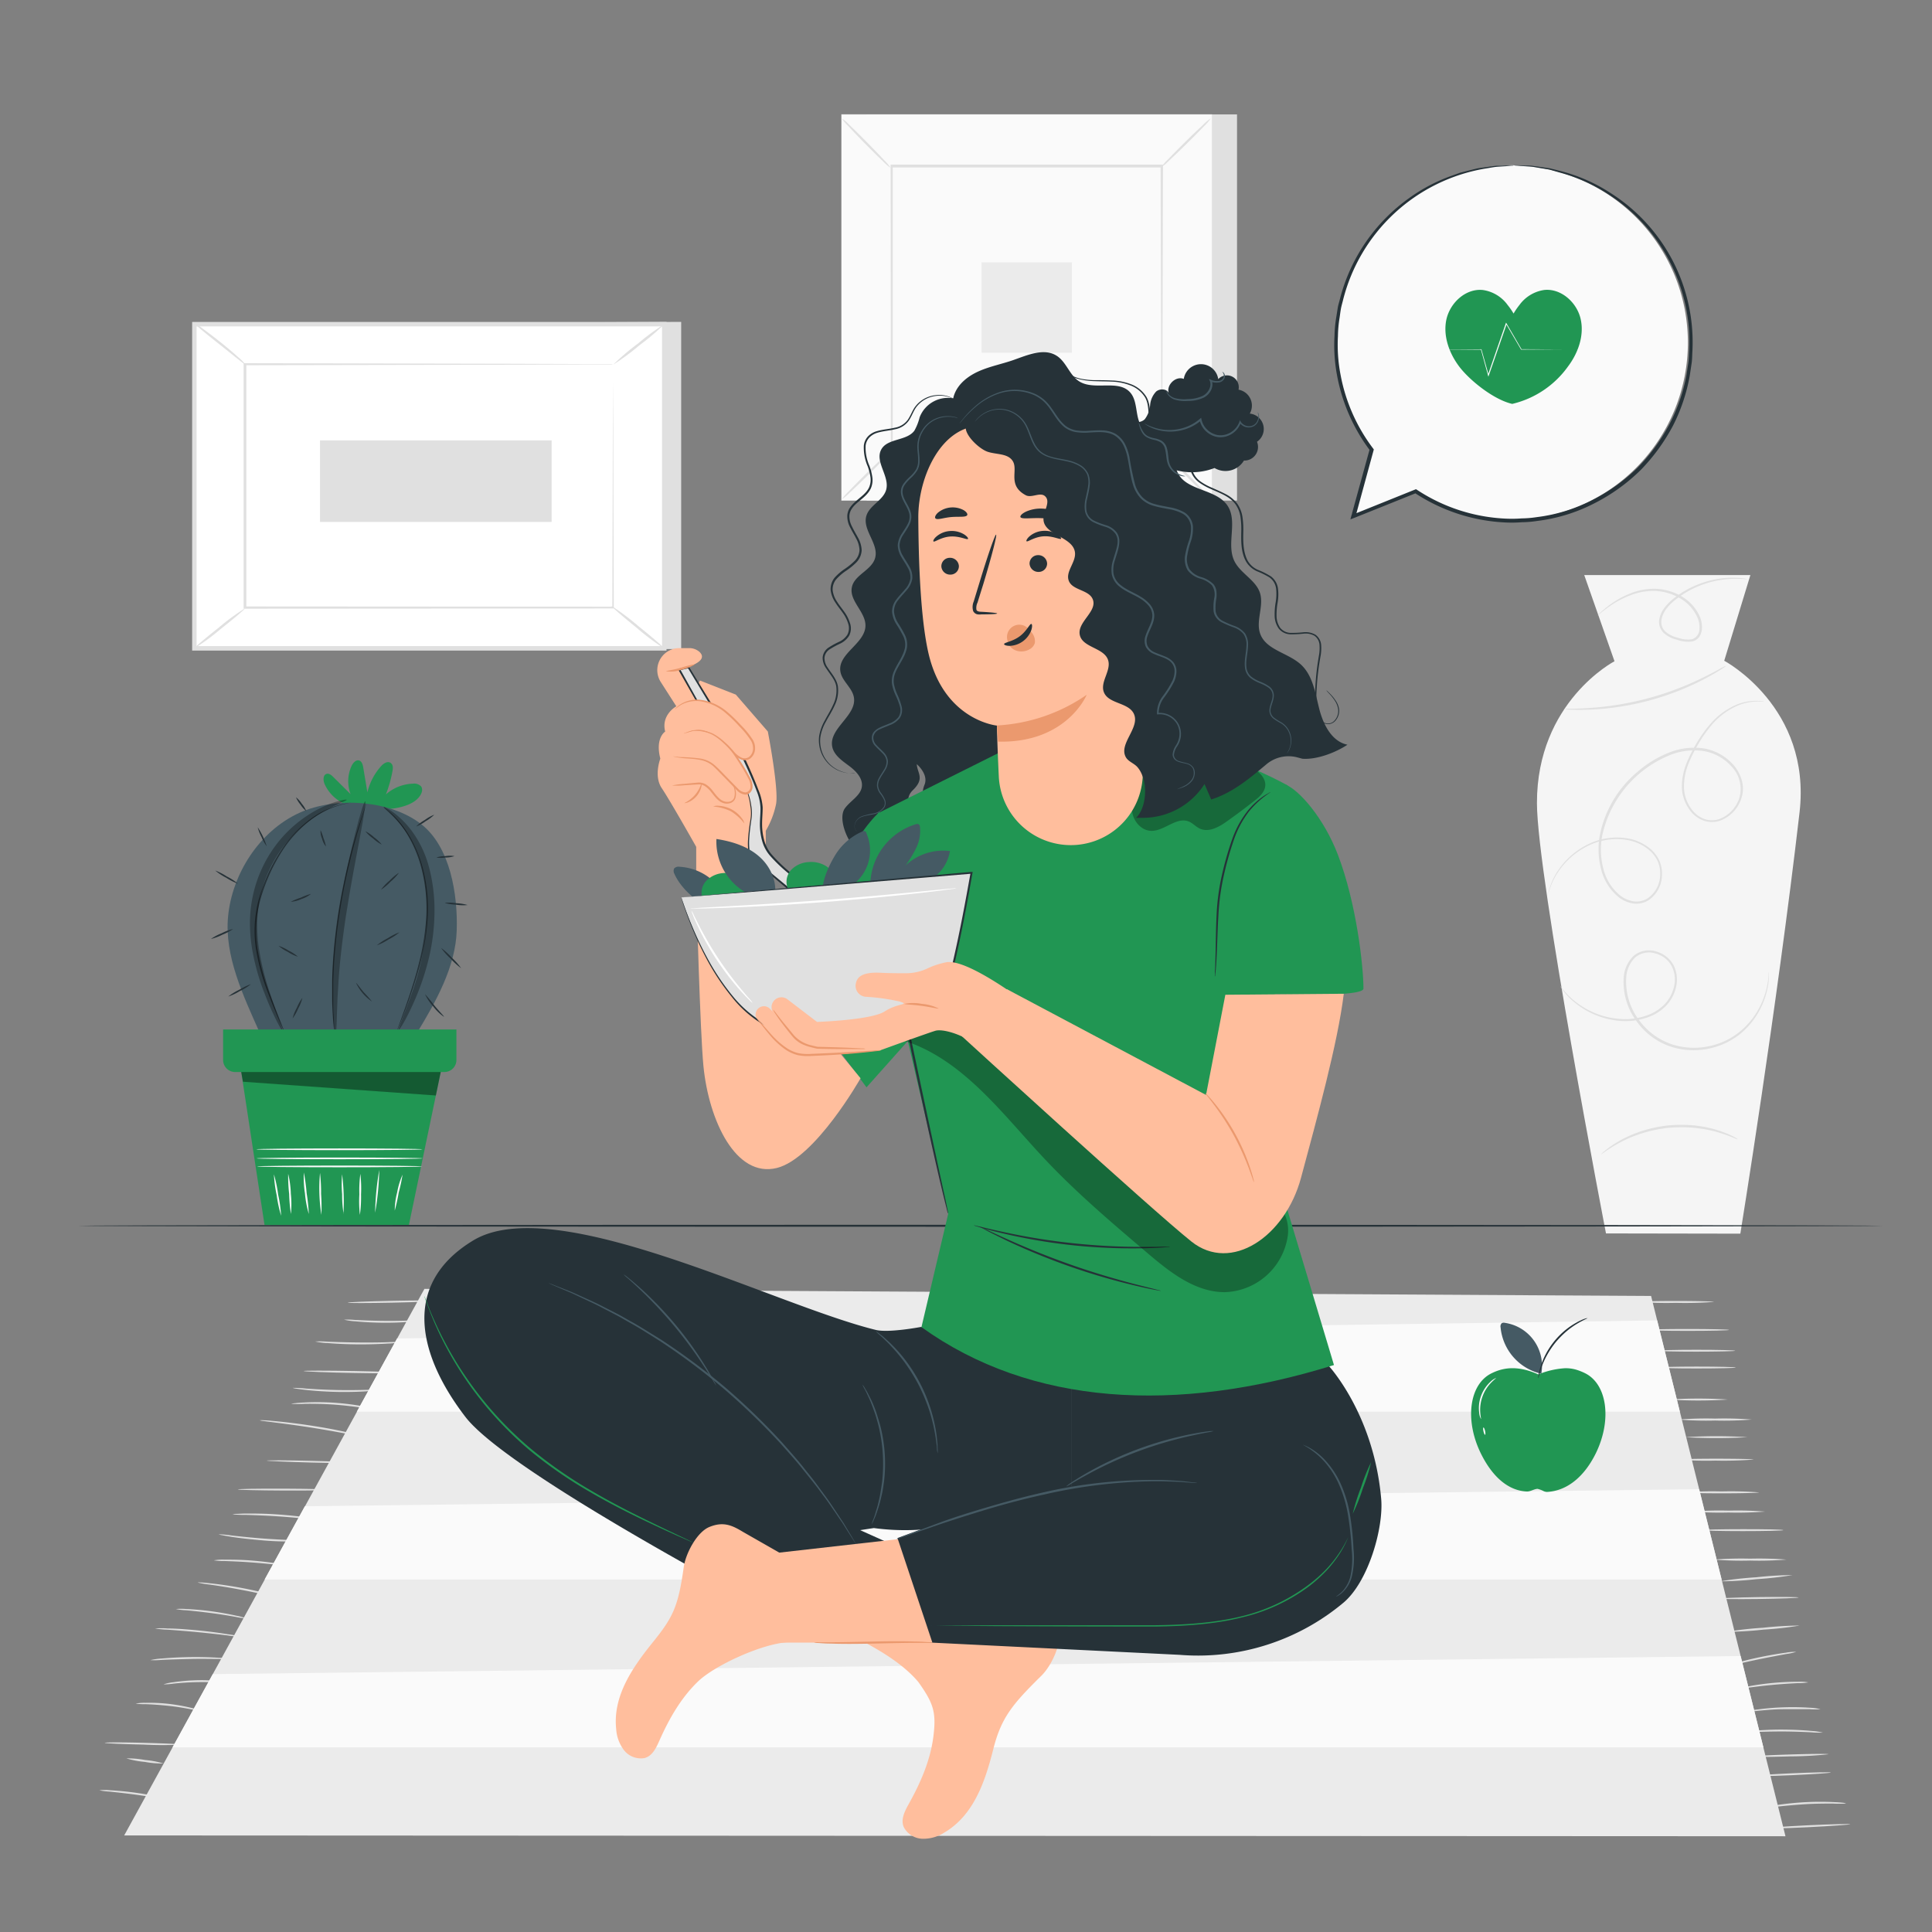 <svg xmlns="http://www.w3.org/2000/svg" viewBox="0 0 500 500"><rect x="0" y="0" width="500" height="500" fill="#808080" stroke="none"/><g id="freepik--background-complete--inject-70"><path d="M415.63,319.21s-17.83-92.33-17.87-111.33c-.05-26.29,20.07-36.75,20.07-36.75L410,148.83h43L446.23,171s22.64,12,19.49,39.27c-5.91,51-15.32,109-15.32,109Z" style="fill:#f5f5f5"></path><path d="M456.64,181.6a2.38,2.38,0,0,1-.47,0,12.29,12.29,0,0,0-1.41-.06,13.45,13.45,0,0,0-5.22,1.15,18.37,18.37,0,0,0-6.7,5.11,31.67,31.67,0,0,0-3.07,4.34,36.65,36.65,0,0,0-2.71,5.31,15.84,15.84,0,0,0-1.25,6.34,9.86,9.86,0,0,0,2.55,6.34,7,7,0,0,0,3,1.91,6,6,0,0,0,3.67-.1,8.63,8.63,0,0,0,5.15-5.57,8.34,8.34,0,0,0-1.8-7.71,12.53,12.53,0,0,0-7.38-4.27,16.75,16.75,0,0,0-8.89,1.06,29.12,29.12,0,0,0-17.38,20.46,19.32,19.32,0,0,0,.17,8.7,12.76,12.76,0,0,0,4.24,7,7.36,7.36,0,0,0,3.56,1.64,5.5,5.5,0,0,0,3.67-.73,7.54,7.54,0,0,0,3.28-6.3,7.8,7.8,0,0,0-.68-3.43,8.7,8.7,0,0,0-2.06-2.7,11.94,11.94,0,0,0-5.8-2.7,16.66,16.66,0,0,0-10.84,1.88,19.6,19.6,0,0,0-6.4,5.51,17.91,17.91,0,0,0-2.58,4.71c-.43,1.15-.57,1.79-.61,1.78a12.71,12.71,0,0,1,.49-1.83,17.39,17.39,0,0,1,2.51-4.8,19.55,19.55,0,0,1,6.42-5.67,16.93,16.93,0,0,1,11.09-2,12.39,12.39,0,0,1,6,2.78,9.05,9.05,0,0,1,2.18,2.84,8.24,8.24,0,0,1,.75,3.65,8.07,8.07,0,0,1-3.51,6.76,6,6,0,0,1-4,.81,7.92,7.92,0,0,1-3.84-1.74,13.39,13.39,0,0,1-4.45-7.33,20,20,0,0,1-.2-9,28.66,28.66,0,0,1,9.6-15.94,28.19,28.19,0,0,1,8.16-5,17.4,17.4,0,0,1,9.22-1.09,13.2,13.2,0,0,1,7.73,4.5,10.4,10.4,0,0,1,2,3.93,7.83,7.83,0,0,1-.12,4.32,9.18,9.18,0,0,1-5.52,5.92,6.63,6.63,0,0,1-4,.09,7.57,7.57,0,0,1-3.27-2.07,10.42,10.42,0,0,1-2.65-6.68,16.32,16.32,0,0,1,1.33-6.51,38.43,38.43,0,0,1,2.77-5.36,32,32,0,0,1,3.15-4.35,18.58,18.58,0,0,1,6.87-5.12,13.09,13.09,0,0,1,5.32-1A7.82,7.82,0,0,1,456.64,181.6Z" style="fill:#e0e0e0"></path><path d="M457.76,251.34a15.47,15.47,0,0,1-.39,4.7,20.34,20.34,0,0,1-1.89,5.21,20.09,20.09,0,0,1-4.5,5.8,18.8,18.8,0,0,1-7.87,4.13,19.24,19.24,0,0,1-10.2-.15,17.72,17.72,0,0,1-9.17-6.47,17.12,17.12,0,0,1-3.53-11.5,8.52,8.52,0,0,1,2.55-5.66,6.15,6.15,0,0,1,5.86-1.16,7.4,7.4,0,0,1,4.55,3.64,8.4,8.4,0,0,1,.59,5.56,10.27,10.27,0,0,1-2.46,4.71,11.93,11.93,0,0,1-4.13,2.85,17.33,17.33,0,0,1-8.81,1.11,21.14,21.14,0,0,1-11.58-5.31,15.47,15.47,0,0,1-3-3.6s.08.07.21.23l.57.71a21.91,21.91,0,0,0,2.42,2.48,20.8,20.8,0,0,0,4.56,3,20.43,20.43,0,0,0,6.91,2,16.87,16.87,0,0,0,8.56-1.14,11.59,11.59,0,0,0,3.93-2.74,9.78,9.78,0,0,0,2.31-4.47,7.79,7.79,0,0,0-.57-5.17,6.78,6.78,0,0,0-4.18-3.33,5.59,5.59,0,0,0-5.3,1,7.88,7.88,0,0,0-2.33,5.26,16.53,16.53,0,0,0,3.39,11.08,17.34,17.34,0,0,0,8.86,6.29,18.75,18.75,0,0,0,9.9.19,18.29,18.29,0,0,0,7.71-4,19.92,19.92,0,0,0,4.49-5.63,20.82,20.82,0,0,0,1.95-5.1,21.74,21.74,0,0,0,.54-3.43c0-.37,0-.67.05-.91A1.61,1.61,0,0,1,457.76,251.34Z" style="fill:#e0e0e0"></path><path d="M449.75,294.86c-.06.12-1.93-.89-5.18-1.83a26.6,26.6,0,0,0-2.69-.65c-1-.22-2-.33-3.14-.47a37.47,37.47,0,0,0-7.25,0,37,37,0,0,0-7.09,1.56c-1,.38-2.06.72-2.95,1.15a26.35,26.35,0,0,0-2.49,1.22c-3,1.64-4.57,3-4.65,2.93a8.36,8.36,0,0,1,1.1-1,13.83,13.83,0,0,1,1.39-1.05,23,23,0,0,1,1.95-1.26,23.71,23.71,0,0,1,2.48-1.3c.91-.46,1.92-.82,3-1.23a35.57,35.57,0,0,1,7.2-1.64,36.32,36.32,0,0,1,7.38,0c1.13.17,2.2.29,3.18.54a25,25,0,0,1,2.71.73c.83.23,1.54.55,2.18.79a12.92,12.92,0,0,1,1.59.73A6.35,6.35,0,0,1,449.75,294.86Z" style="fill:#e0e0e0"></path><path d="M446.75,172.29a9.62,9.62,0,0,1-1.42,1c-.94.61-2.33,1.43-4.1,2.37a70.4,70.4,0,0,1-30,8c-2,.07-3.61.06-4.73,0a8,8,0,0,1-1.73-.15,10,10,0,0,1,1.73-.09c1.12,0,2.73-.06,4.71-.19a78,78,0,0,0,29.79-8c1.78-.88,3.21-1.64,4.17-2.19A9.6,9.6,0,0,1,446.75,172.29Z" style="fill:#e0e0e0"></path><path d="M452.16,149.89c0,.06-1.05-.1-3-.1a25.4,25.4,0,0,0-7.91,1.29,24.72,24.72,0,0,0-5,2.3,23.43,23.43,0,0,0-2.53,1.75,12.33,12.33,0,0,0-2.32,2.25,6.71,6.71,0,0,0-1.41,3,3.4,3.4,0,0,0,1,3.05,7.31,7.31,0,0,0,3.18,1.6,7.93,7.93,0,0,0,3.64.42,2.75,2.75,0,0,0,2-2.6,6.35,6.35,0,0,0-.72-3.47,11,11,0,0,0-4.79-4.82,14,14,0,0,0-6-1.63,16.65,16.65,0,0,0-5.43.8,24.8,24.8,0,0,0-7.08,3.74c-.76.57-1.34,1-1.73,1.35a5.11,5.11,0,0,1-.61.47s.17-.21.53-.56.92-.85,1.66-1.46a23.9,23.9,0,0,1,7.1-4,16.74,16.74,0,0,1,5.58-.9,14.44,14.44,0,0,1,6.28,1.64,11.48,11.48,0,0,1,5.07,5.06,7.06,7.06,0,0,1,.78,3.79,4.11,4.11,0,0,1-.67,1.94A3,3,0,0,1,438,166a8.43,8.43,0,0,1-4-.43,7.82,7.82,0,0,1-3.43-1.76,4,4,0,0,1-1.15-3.58A7.12,7.12,0,0,1,431,157a13.28,13.28,0,0,1,2.42-2.33,23.91,23.91,0,0,1,2.61-1.76,25.17,25.17,0,0,1,5.16-2.28,24.1,24.1,0,0,1,8-1.11,20.22,20.22,0,0,1,2.21.19A3.55,3.55,0,0,1,452.16,149.89Z" style="fill:#e0e0e0"></path><polygon points="176.29 83.3 176.29 167.97 54.69 167.97 50.31 83.9 176.29 83.3" style="fill:#e0e0e0"></polygon><rect x="69.16" y="65.04" width="83.9" height="121.6" transform="translate(-14.73 236.95) rotate(-90)" style="fill:#fff"></rect><path d="M172.49,168.37H49.73V83.32H172.49ZM50.88,167.21H171.33V84.47H50.88Z" style="fill:#e0e0e0"></path><rect x="63.48" y="94.32" width="95.26" height="63.05" style="fill:#fff"></rect><path d="M158.74,94.32l-.47,0h-1.35l-5.24,0-19.63.07-68.57.13.27-.27c0,19.26,0,40.61,0,63h0l-.3-.3,95.26.06-.24.24c.05-19.19.1-34.92.13-45.88,0-5.47,0-9.75.06-12.68,0-1.45,0-2.56,0-3.33s0-1.16,0-1.16,0,.37,0,1.11,0,1.85,0,3.28c0,2.92,0,7.18.06,12.64,0,11,.08,26.77.13,46v.24h-.24l-95.26.06h-.3v-.3h0c0-22.43,0-43.78,0-63V94h.28l68.75.14,19.57.07,5.18,0h1.32Z" style="fill:#e0e0e0"></path><path d="M50.31,83.66A10.51,10.51,0,0,1,52.4,85c1.24.9,2.94,2.18,4.77,3.64s3.43,2.85,4.57,3.89a9.9,9.9,0,0,1,1.74,1.78c-.11.13-3-2.28-6.69-5.2S50.2,83.8,50.31,83.66Z" style="fill:#e0e0e0"></path><path d="M171.91,83.9a59.73,59.73,0,0,1-6.4,5.44,59.76,59.76,0,0,1-6.77,5,59.09,59.09,0,0,1,6.4-5.45A58.87,58.87,0,0,1,171.91,83.9Z" style="fill:#e0e0e0"></path><path d="M171.81,167.8l-13.55-11" style="fill:#fff"></path><path d="M158.26,156.81a65.52,65.52,0,0,1,7,5.27c3.75,3,6.7,5.59,6.59,5.72a63,63,0,0,1-7-5.26C161.1,159.51,158.15,156.94,158.26,156.81Z" style="fill:#e0e0e0"></path><path d="M50.31,167.79c-.11-.13,2.73-2.54,6.33-5.39a57.88,57.88,0,0,1,6.7-4.92c.11.13-2.73,2.54-6.33,5.39A57.88,57.88,0,0,1,50.31,167.79Z" style="fill:#e0e0e0"></path><rect x="102.23" y="94.55" width="21.11" height="59.94" transform="translate(-11.73 237.31) rotate(-90)" style="fill:#e0e0e0"></rect><rect x="224.27" y="29.61" width="95.87" height="99.94" style="fill:#e0e0e0"></rect><rect x="217.78" y="29.61" width="95.87" height="99.94" style="fill:#fafafa"></rect><path d="M313.68,129.58H217.75v-100h95.93Zm-95.87-.06h95.81V29.64H217.81Z" style="fill:#e0e0e0"></path><rect x="230.66" y="43.05" width="70.1" height="73.07" style="fill:#fafafa"></rect><path d="M230.66,116.6a11,11,0,0,1-1.73,2c-1.12,1.19-2.69,2.78-4.45,4.52s-3.39,3.29-4.58,4.38a11.36,11.36,0,0,1-2,1.69,11.17,11.17,0,0,1,1.72-2c1.12-1.18,2.7-2.79,4.47-4.53s3.39-3.29,4.59-4.39A11.35,11.35,0,0,1,230.66,116.6Z" style="fill:#e0e0e0"></path><path d="M300.76,116.42a11.49,11.49,0,0,1,2,1.73c1.18,1.12,2.78,2.7,4.52,4.46s3.28,3.38,4.38,4.58a11.14,11.14,0,0,1,1.69,2,11.17,11.17,0,0,1-2-1.72c-1.18-1.12-2.79-2.69-4.53-4.46s-3.29-3.39-4.39-4.59A11.16,11.16,0,0,1,300.76,116.42Z" style="fill:#e0e0e0"></path><path d="M300.57,43.24a11.37,11.37,0,0,1,1.73-2c1.12-1.18,2.69-2.78,4.45-4.52s3.39-3.28,4.58-4.38a11.36,11.36,0,0,1,2-1.69,11.4,11.4,0,0,1-1.72,2c-1.12,1.18-2.7,2.78-4.47,4.52s-3.39,3.29-4.58,4.39A11,11,0,0,1,300.57,43.24Z" style="fill:#e0e0e0"></path><path d="M230.47,43.42a11.37,11.37,0,0,1-2-1.73c-1.18-1.12-2.78-2.69-4.52-4.45s-3.28-3.39-4.38-4.58a11.36,11.36,0,0,1-1.69-2,11.4,11.4,0,0,1,2,1.72c1.18,1.12,2.78,2.7,4.52,4.47s3.29,3.39,4.39,4.58A11,11,0,0,1,230.47,43.42Z" style="fill:#e0e0e0"></path><path d="M300.57,116.12a2.81,2.81,0,0,1,0-.36c0-.25,0-.58,0-1,0-.91,0-2.23,0-3.94,0-3.46,0-8.5-.07-14.89,0-12.8-.08-31-.14-52.86l.27.27-69.9,0h0l.31-.31c0,26.82,0,51.91,0,73.07l-.27-.27,50.62.14,14.22.07,3.76,0h1l.34,0h-.31l-.94,0-3.71,0-14.16.07-50.79.13h-.26v-.26c0-21.16,0-46.25-.05-73.07v-.31h.32l69.9,0h.27v.27c-.06,21.9-.1,40.19-.14,53,0,6.37-.05,11.38-.07,14.83,0,1.69,0,3,0,3.89,0,.42,0,.75,0,1S300.57,116.12,300.57,116.12Z" style="fill:#e0e0e0"></path><rect x="254.02" y="67.89" width="23.39" height="23.39" style="fill:#ebebeb"></rect><path d="M452.23,371.94a134.79,134.79,0,0,1-16.08,0,129.41,129.41,0,0,1,16.08,0Z" style="fill:#e0e0e0"></path><path d="M453.33,367.38a89,89,0,0,1-9.46.25,89.16,89.16,0,0,1-9.46-.25,89.16,89.16,0,0,1,9.46-.25A89,89,0,0,1,453.33,367.38Z" style="fill:#e0e0e0"></path><path d="M447.18,362.2a117,117,0,0,1-15.29,0,117,117,0,0,1,15.29,0Z" style="fill:#e0e0e0"></path><path d="M449.23,353.92c0,.13-4.55.24-10.17.24s-10.17-.11-10.17-.24,4.56-.25,10.17-.25S449.23,353.78,449.23,353.92Z" style="fill:#e0e0e0"></path><path d="M449.08,349.57c0,.13-4.52.24-10.09.24s-10.1-.11-10.1-.24,4.52-.25,10.1-.25S449.08,349.43,449.08,349.57Z" style="fill:#e0e0e0"></path><path d="M447.5,344.18c0,.14-4.8.25-10.72.25s-10.72-.11-10.72-.25,4.8-.24,10.72-.24S447.5,344.05,447.5,344.18Z" style="fill:#e0e0e0"></path><path d="M443.56,336.93a96.69,96.69,0,0,1-9.86.25,96.57,96.57,0,0,1-9.85-.25c0-.13,4.41-.24,9.85-.24S443.56,336.8,443.56,336.93Z" style="fill:#e0e0e0"></path><path d="M453.81,377.73A96.85,96.85,0,0,1,444,378a96.57,96.57,0,0,1-9.85-.25c0-.13,4.41-.24,9.85-.24S453.81,377.6,453.81,377.73Z" style="fill:#e0e0e0"></path><path d="M455.23,386.23c0,.13-4.35.24-9.7.24s-9.7-.11-9.7-.24a93.61,93.61,0,0,1,9.7-.25A93.77,93.77,0,0,1,455.23,386.23Z" style="fill:#e0e0e0"></path><path d="M456.8,391.2a94.25,94.25,0,0,1-9.46.24,94.41,94.41,0,0,1-9.46-.24,89.16,89.16,0,0,1,9.46-.25A89,89,0,0,1,456.8,391.2Z" style="fill:#e0e0e0"></path><path d="M461.53,396c0,.14-4.69.25-10.48.25s-10.49-.11-10.49-.25,4.7-.25,10.49-.25S461.53,395.82,461.53,396Z" style="fill:#e0e0e0"></path><path d="M462.32,403.62a87.6,87.6,0,0,1-9.38.25,87.6,87.6,0,0,1-9.38-.25,92.76,92.76,0,0,1,9.38-.24A92.76,92.76,0,0,1,462.32,403.62Z" style="fill:#e0e0e0"></path><path d="M463.9,407.63a88.93,88.93,0,0,1-9.36,1.06,90.29,90.29,0,0,1-9.4.56,90.26,90.26,0,0,1,9.36-1.05A92.17,92.17,0,0,1,463.9,407.63Z" style="fill:#e0e0e0"></path><path d="M465.48,413.43c0,.13-4.7.31-10.49.39s-10.48,0-10.48-.09,4.69-.32,10.48-.4S465.47,413.29,465.48,413.43Z" style="fill:#e0e0e0"></path><path d="M465.78,420.69a89.74,89.74,0,0,1-9.44,1.06,93.69,93.69,0,0,1-9.48.57,90.61,90.61,0,0,1,9.44-1.06A93.82,93.82,0,0,1,465.78,420.69Z" style="fill:#e0e0e0"></path><path d="M464.85,427.5a15.7,15.7,0,0,1-2.59.56c-1.6.3-3.82.71-6.26,1.2s-4.63,1-6.22,1.35a15,15,0,0,1-2.6.5,12,12,0,0,1,2.51-.84c1.57-.44,3.77-1,6.22-1.49s4.67-.86,6.3-1.07A12.2,12.2,0,0,1,464.85,427.5Z" style="fill:#e0e0e0"></path><path d="M468,435.4a17.75,17.75,0,0,1-2.67.19c-1.65.08-3.92.21-6.42.44s-4.76.52-6.4.74a16.08,16.08,0,0,1-2.66.3,12.09,12.09,0,0,1,2.61-.64c1.62-.31,3.88-.66,6.4-.89s4.81-.31,6.46-.3A12,12,0,0,1,468,435.4Z" style="fill:#e0e0e0"></path><path d="M471.15,442.34a18.47,18.47,0,0,1-2.78,0c-1.71,0-4.08,0-6.69,0s-5,.26-6.68.41a19.13,19.13,0,0,1-2.77.17,14.19,14.19,0,0,1,2.74-.52,63.33,63.33,0,0,1,6.7-.55,66.38,66.38,0,0,1,6.72.11A13.85,13.85,0,0,1,471.15,442.34Z" style="fill:#e0e0e0"></path><path d="M471.78,448.4a21.79,21.79,0,0,1-3-.08c-1.87-.09-4.45-.2-7.3-.21s-5.43.07-7.29.14a21.5,21.5,0,0,1-3,.06,16.93,16.93,0,0,1,3-.41c1.87-.16,4.46-.3,7.33-.28s5.45.17,7.31.35A16.5,16.5,0,0,1,471.78,448.4Z" style="fill:#e0e0e0"></path><path d="M473.2,454a97.5,97.5,0,0,1-10,.55c-5.53.17-10,.2-10,.06s4.47-.38,10-.55S473.2,453.85,473.2,454Z" style="fill:#e0e0e0"></path><path d="M473.83,458.73c0,.13-4.54.44-10.16.69s-10.18.34-10.18.21,4.54-.45,10.16-.7S473.83,458.59,473.83,458.73Z" style="fill:#e0e0e0"></path><path d="M477.77,466.76a32.55,32.55,0,0,1-3.43,0c-2.12,0-5,0-8.26.24s-6.13.54-8.23.82a28,28,0,0,1-3.41.39,3.47,3.47,0,0,1,.89-.25c.58-.14,1.42-.31,2.47-.49a80.78,80.78,0,0,1,8.25-1,76.7,76.7,0,0,1,8.3-.1c1.06.05,1.92.1,2.51.17A2.68,2.68,0,0,1,477.77,466.76Z" style="fill:#e0e0e0"></path><path d="M478.87,472.09c0,.13-4.89.49-10.94.79s-11,.43-11,.29,4.89-.49,11-.79S478.87,472,478.87,472.09Z" style="fill:#e0e0e0"></path><path d="M108.8,341.73a15.39,15.39,0,0,1-2.89.36c-1.79.15-4.28.26-7,.23s-5.23-.19-7-.37a16.21,16.21,0,0,1-2.89-.42,20.1,20.1,0,0,1,2.91.08c1.8.08,4.27.19,7,.22s5.21,0,7-.09A17.93,17.93,0,0,1,108.8,341.73Z" style="fill:#e0e0e0"></path><path d="M113,336.65c0,.13-5.15.35-11.51.48s-11.52.13-11.52,0,5.15-.35,11.51-.48S113,336.51,113,336.65Z" style="fill:#e0e0e0"></path><path d="M103.6,347.37a19.61,19.61,0,0,1-3.22.34c-2,.13-4.75.23-7.8.21s-5.81-.17-7.8-.34a17.58,17.58,0,0,1-3.21-.4,25.11,25.11,0,0,1,3.23.05c2,.08,4.75.17,7.79.2s5.79,0,7.78-.07A23.58,23.58,0,0,1,103.6,347.37Z" style="fill:#e0e0e0"></path><path d="M105,355.33c0,.14-5.92.13-13.22,0s-13.22-.38-13.22-.51,5.93-.13,13.23,0S105,355.2,105,355.33Z" style="fill:#e0e0e0"></path><path d="M99.19,359.6a3.52,3.52,0,0,1-.91.16c-.59.08-1.45.17-2.51.25-2.12.16-5.06.28-8.31.22s-6.19-.28-8.3-.52c-1.06-.12-1.91-.23-2.5-.33a3.86,3.86,0,0,1-.91-.2,31.34,31.34,0,0,1,3.44.18c2.12.15,5,.32,8.28.38s6.16,0,8.28-.08A27.5,27.5,0,0,1,99.19,359.6Z" style="fill:#e0e0e0"></path><path d="M99.19,365.2a30.08,30.08,0,0,1-3.47-.56c-2.14-.36-5.1-.79-8.39-1.06s-6.29-.3-8.46-.27a32.35,32.35,0,0,1-3.51,0,4.09,4.09,0,0,1,.93-.15c.61-.08,1.49-.15,2.57-.2a65.84,65.84,0,0,1,8.5.13,68.77,68.77,0,0,1,8.42,1.21c1.06.23,1.92.43,2.51.6A3.92,3.92,0,0,1,99.19,365.2Z" style="fill:#e0e0e0"></path><path d="M95.8,372.18a5,5,0,0,1-1.14-.16l-3-.59c-2.58-.5-6.14-1.17-10.1-1.81s-7.55-1.11-10.15-1.44l-3.09-.4a5.83,5.83,0,0,1-1.13-.2,5.41,5.41,0,0,1,1.15,0c.73,0,1.8.12,3.11.24,2.62.24,6.23.67,10.19,1.3s7.53,1.37,10.09,2c1.28.29,2.32.55,3,.74A5.77,5.77,0,0,1,95.8,372.18Z" style="fill:#e0e0e0"></path><path d="M92.58,378.58c0,.13-5.3.1-11.82-.07S68.94,378.09,69,378s5.29-.1,11.82.07S92.59,378.44,92.58,378.58Z" style="fill:#e0e0e0"></path><path d="M85.37,385.56c0,.13-5.33.22-11.91.19s-11.92-.16-11.92-.29,5.34-.23,11.92-.2S85.37,385.42,85.37,385.56Z" style="fill:#e0e0e0"></path><path d="M83,393.39a26.43,26.43,0,0,1-3.34-.29c-2.06-.21-4.91-.49-8.05-.69s-6-.3-8.08-.36a26.21,26.21,0,0,1-3.35-.15,3.52,3.52,0,0,1,.9-.11c.57,0,1.41-.07,2.45-.09,2.08,0,4.95,0,8.11.22s6,.53,8.06.84c1,.15,1.86.29,2.43.4A3.07,3.07,0,0,1,83,393.39Z" style="fill:#e0e0e0"></path><path d="M80,398.78a3.1,3.1,0,0,1-.92.11c-.6,0-1.46.06-2.52.06-2.14,0-5.08,0-8.33-.28s-6.17-.6-8.28-.93c-1-.17-1.9-.31-2.48-.44a3.59,3.59,0,0,1-.9-.23,27.44,27.44,0,0,1,3.43.32c2.11.24,5,.55,8.27.79s6.17.36,8.29.43A29.57,29.57,0,0,1,80,398.78Z" style="fill:#e0e0e0"></path><path d="M74.16,405.15a17.61,17.61,0,0,1-2.77-.22c-1.69-.18-4-.41-6.63-.6s-5-.28-6.66-.34a17.65,17.65,0,0,1-2.77-.17,13.47,13.47,0,0,1,2.77-.18c1.71,0,4.08,0,6.69.2s5,.48,6.65.75A14.8,14.8,0,0,1,74.16,405.15Z" style="fill:#e0e0e0"></path><path d="M73.15,413.61a23.63,23.63,0,0,1-3.22-.64c-2-.43-4.72-1-7.76-1.58s-5.8-1-7.8-1.29a25.43,25.43,0,0,1-3.24-.55,3.4,3.4,0,0,1,.89,0c.56,0,1.38.1,2.39.21,2,.21,4.8.59,7.85,1.15s5.79,1.2,7.75,1.72c1,.27,1.77.49,2.31.66A3.53,3.53,0,0,1,73.15,413.61Z" style="fill:#e0e0e0"></path><path d="M63.74,418.85a17.1,17.1,0,0,1-2.67-.39c-1.64-.29-3.9-.67-6.42-1s-4.79-.57-6.45-.72a16.33,16.33,0,0,1-2.68-.32,13.81,13.81,0,0,1,2.7,0c1.67.07,4,.24,6.5.58s4.79.77,6.42,1.14A13.93,13.93,0,0,1,63.74,418.85Z" style="fill:#e0e0e0"></path><path d="M62.14,423.57a24.41,24.41,0,0,1-3.23-.32c-2-.24-4.73-.56-7.77-.85s-5.8-.5-7.8-.64a25.09,25.09,0,0,1-3.23-.31,19.15,19.15,0,0,1,3.25,0c2,0,4.78.2,7.82.49s5.8.68,7.78,1A18.5,18.5,0,0,1,62.14,423.57Z" style="fill:#e0e0e0"></path><path d="M59.74,429.34a21.2,21.2,0,0,1-3.06,0c-1.88,0-4.49-.07-7.36,0s-5.47.15-7.35.23a21,21,0,0,1-3.06.07,17.46,17.46,0,0,1,3-.42c1.88-.17,4.49-.33,7.38-.37s5.49.06,7.38.18A17.68,17.68,0,0,1,59.74,429.34Z" style="fill:#e0e0e0"></path><path d="M60.34,435.64a16.79,16.79,0,0,1-2.65-.13c-1.63-.11-3.88-.22-6.37-.18s-4.74.21-6.36.38a18.26,18.26,0,0,1-2.65.21,11.84,11.84,0,0,1,2.6-.56,48.54,48.54,0,0,1,6.4-.52,48,48,0,0,1,6.41.32A12.61,12.61,0,0,1,60.34,435.64Z" style="fill:#e0e0e0"></path><path d="M52.73,443a17.6,17.6,0,0,1-2.57-.49c-1.58-.32-3.76-.73-6.19-1s-4.65-.42-6.26-.47a17.2,17.2,0,0,1-2.61-.14,11.39,11.39,0,0,1,2.61-.21A44.73,44.73,0,0,1,44,441a48.33,48.33,0,0,1,6.21,1.17A11.75,11.75,0,0,1,52.73,443Z" style="fill:#e0e0e0"></path><path d="M47.12,451.5a98.4,98.4,0,0,1-10,0c-5.53-.12-10-.33-10-.46s4.49-.15,10,0S47.13,451.37,47.12,451.5Z" style="fill:#e0e0e0"></path><path d="M42.32,456.39a24.62,24.62,0,0,1-4.84-.41,23.66,23.66,0,0,1-4.77-.91,24.3,24.3,0,0,1,4.84.42A23.47,23.47,0,0,1,42.32,456.39Z" style="fill:#e0e0e0"></path><path d="M44.52,465.92a17,17,0,0,1-2.76-.41c-1.7-.29-4-.69-6.63-1.05s-5-.61-6.67-.79a17.84,17.84,0,0,1-2.77-.35,13.64,13.64,0,0,1,2.79,0c1.73.09,4.1.29,6.71.65s5,.82,6.63,1.2A14.09,14.09,0,0,1,44.52,465.92Z" style="fill:#e0e0e0"></path><polygon points="109.84 333.56 32.14 475.01 462.08 475.22 427.3 335.39 109.84 333.56" style="fill:#ebebeb"></polygon><polygon points="44.66 452.21 456.36 452.21 450.48 428.58 55.07 433.26 44.66 452.21" style="fill:#fafafa"></polygon><polygon points="68.48 408.78 445.55 408.78 439.74 385.4 78.89 389.82 68.48 408.78" style="fill:#fafafa"></polygon><polygon points="92.34 365.35 434.75 365.35 428.87 341.72 102.76 346.39 92.34 365.35" style="fill:#fafafa"></polygon></g><g id="freepik--Plant--inject-70"><path d="M89.15,208A10,10,0,0,1,84,202.89c-.41-.95-.42-2.42.59-2.63.62-.13,1.18.35,1.63.79l4.51,4.47A9.44,9.44,0,0,1,91,198.2c.38-.81,1.18-1.67,2-1.37.67.25.88,1.07,1,1.77l1.08,6.45a15.47,15.47,0,0,1,3.54-6.76c.62-.7,1.63-1.38,2.42-.88s.66,1.45.51,2.26a32,32,0,0,1-1.68,5.92,11.16,11.16,0,0,1,7-2.78,2.49,2.49,0,0,1,2.07.67c.7.88.09,2.18-.66,3-2.2,2.5-7.38,3.14-10.71,2.92" style="fill:#219653"></path><path d="M109.08,213.35c-8.07-6.35-22.25-7.25-31.58-3-10.54,4.82-17.44,16-18.47,26.8-1,10.22,3.95,20.58,8.13,30l40.74.19c4.89-8.07,10-17.11,10.3-26.54S116.49,219.18,109.08,213.35Z" style="fill:#455a64"></path><path d="M90.8,207.74s-.06,0-.18,0l-.53.13-.86.19a7.21,7.21,0,0,0-1.17.3,23.39,23.39,0,0,0-6.9,3.31,31.26,31.26,0,0,0-7.86,8.16A46.89,46.89,0,0,0,70,225.75a49.83,49.83,0,0,0-2.53,6.77,30.94,30.94,0,0,0-.69,13.8,58.75,58.75,0,0,0,3.07,11c1.13,3.05,2.13,5.49,2.8,7.19.32.83.58,1.48.76,2l.19.51c0,.12.06.18,0,.18s0,0-.09-.16l-.22-.5-.83-1.93c-.71-1.68-1.75-4.11-2.92-7.16a57.87,57.87,0,0,1-3.16-11,31,31,0,0,1,.67-14,50.09,50.09,0,0,1,2.56-6.82A45.7,45.7,0,0,1,73,219.68a30.77,30.77,0,0,1,8-8.18,22.11,22.11,0,0,1,7-3.23A7.2,7.2,0,0,1,89.2,208l.88-.16.54-.08C90.74,207.74,90.8,207.73,90.8,207.74Z" style="fill:#263238"></path><path d="M102.67,267a3.48,3.48,0,0,1,.19-.61c.15-.43.35-1,.61-1.72.53-1.49,1.32-3.65,2.23-6.33s1.94-5.89,2.83-9.52a62.48,62.48,0,0,0,1.81-12,41.58,41.58,0,0,0-1.25-12,32.8,32.8,0,0,0-3.82-9.09,26.68,26.68,0,0,0-4.17-5.2c-.54-.58-1-.94-1.34-1.23a3.52,3.52,0,0,1-.46-.43,4,4,0,0,1,.51.37,18,18,0,0,1,1.4,1.18,25.49,25.49,0,0,1,4.29,5.16,32.66,32.66,0,0,1,3.94,9.15,41.6,41.6,0,0,1,1.28,12.13,60.75,60.75,0,0,1-1.85,12.06c-.91,3.64-2,6.85-2.92,9.52s-1.77,4.82-2.34,6.29c-.29.71-.51,1.28-.68,1.7A5.58,5.58,0,0,1,102.67,267Z" style="fill:#263238"></path><path d="M94.8,208a3.64,3.64,0,0,1-.16.59l-.53,1.69c-.24.73-.52,1.63-.82,2.67s-.69,2.23-1.05,3.56c-.76,2.63-1.56,5.8-2.37,9.33s-1.53,7.46-2.15,11.6-1,8.11-1.26,11.72c-.08,1.81-.21,3.53-.22,5.14,0,.81,0,1.59,0,2.34s0,1.46,0,2.15c0,1.37,0,2.61.09,3.7s.08,2,.14,2.79.08,1.33.1,1.76a2.9,2.9,0,0,1,0,.62,4.32,4.32,0,0,1-.08-.61c0-.44-.11-1-.18-1.76s-.16-1.7-.2-2.79-.14-2.33-.15-3.71c0-.69,0-1.41,0-2.15s0-1.54,0-2.34c0-1.62.11-3.34.19-5.16.23-3.63.62-7.61,1.23-11.76s1.39-8.07,2.19-11.62,1.66-6.7,2.45-9.33c.38-1.32.77-2.5,1.1-3.54s.63-1.93.89-2.66l.6-1.66A3.73,3.73,0,0,1,94.8,208Z" style="fill:#263238"></path><path d="M60.33,240.42a13.71,13.71,0,0,1-2.79,1.48A13.55,13.55,0,0,1,54.6,243a12.91,12.91,0,0,1,2.78-1.48A12.74,12.74,0,0,1,60.33,240.42Z" style="fill:#263238"></path><path d="M61.62,228.71a15.87,15.87,0,0,1-3.06-1.54,15.5,15.5,0,0,1-2.86-1.88,15.65,15.65,0,0,1,3,1.54A15.82,15.82,0,0,1,61.62,228.71Z" style="fill:#263238"></path><path d="M69.05,219.05a10.41,10.41,0,0,1-1.35-2.4,10.58,10.58,0,0,1-1-2.55,19.39,19.39,0,0,1,2.35,5Z" style="fill:#263238"></path><path d="M79.26,209.92a7.11,7.11,0,0,1-1.48-1.67,6.89,6.89,0,0,1-1.17-1.9A6.43,6.43,0,0,1,78.09,208,6.33,6.33,0,0,1,79.26,209.92Z" style="fill:#263238"></path><path d="M64.94,254.71a14.23,14.23,0,0,1-2.85,1.76,15.08,15.08,0,0,1-3,1.43,14.23,14.23,0,0,1,2.85-1.76A15.08,15.08,0,0,1,64.94,254.71Z" style="fill:#263238"></path><path d="M77.11,247.59a10.39,10.39,0,0,1-2.61-1.24,11,11,0,0,1-2.41-1.57,11.07,11.07,0,0,1,2.6,1.24A11.3,11.3,0,0,1,77.11,247.59Z" style="fill:#263238"></path><path d="M80.5,231.33A7.73,7.73,0,0,1,78,232.67a7.85,7.85,0,0,1-2.75.71,18,18,0,0,1,2.61-1.07A16.26,16.26,0,0,1,80.5,231.33Z" style="fill:#263238"></path><path d="M84.36,219.07a4.76,4.76,0,0,1-1-2,4.69,4.69,0,0,1-.4-2.22,11.72,11.72,0,0,1,.76,2.09A11.09,11.09,0,0,1,84.36,219.07Z" style="fill:#263238"></path><path d="M75.73,263.56a11.09,11.09,0,0,1,1.09-2.74,11.72,11.72,0,0,1,1.44-2.57A11.09,11.09,0,0,1,77.17,261,12,12,0,0,1,75.73,263.56Z" style="fill:#263238"></path><path d="M96.26,259.19a12,12,0,0,1-4.11-4.81c.09-.06.89,1.11,2,2.43A31,31,0,0,1,96.26,259.19Z" style="fill:#263238"></path><path d="M103.38,241.28a14.8,14.8,0,0,1-2.84,1.85,15.29,15.29,0,0,1-3,1.52,15.38,15.38,0,0,1,2.84-1.85A15.29,15.29,0,0,1,103.38,241.28Z" style="fill:#263238"></path><path d="M98.59,230.27a13.25,13.25,0,0,1,2.2-2.34,14.25,14.25,0,0,1,2.46-2.07,12.81,12.81,0,0,1-2.2,2.34A14.25,14.25,0,0,1,98.59,230.27Z" style="fill:#263238"></path><path d="M98.8,218.58A10.37,10.37,0,0,1,96.56,217a10.12,10.12,0,0,1-2-1.87,9.41,9.41,0,0,1,2.25,1.57A10.08,10.08,0,0,1,98.8,218.58Z" style="fill:#263238"></path><path d="M112.38,210.85a10.56,10.56,0,0,1-2.23,1.68,10.19,10.19,0,0,1-2.44,1.36,10.18,10.18,0,0,1,2.23-1.68A10.19,10.19,0,0,1,112.38,210.85Z" style="fill:#263238"></path><path d="M117.61,221.56a7.13,7.13,0,0,1-2.33.36,7.13,7.13,0,0,1-2.35,0,7.72,7.72,0,0,1,2.32-.36A7.2,7.2,0,0,1,117.61,221.56Z" style="fill:#263238"></path><path d="M121,234.22a11.07,11.07,0,0,1-3-.09,12.21,12.21,0,0,1-2.93-.47,11.06,11.06,0,0,1,3,.09A12.21,12.21,0,0,1,121,234.22Z" style="fill:#263238"></path><path d="M119.33,250.56a18.35,18.35,0,0,1-2.73-2.49,17.94,17.94,0,0,1-2.45-2.75,17.51,17.51,0,0,1,2.72,2.48A17,17,0,0,1,119.33,250.56Z" style="fill:#263238"></path><path d="M114.88,263.14a12.36,12.36,0,0,1-2.76-2.67,12.84,12.84,0,0,1-2.13-3.18,37.75,37.75,0,0,1,2.43,2.94C113.76,261.84,115,263.06,114.88,263.14Z" style="fill:#263238"></path><g style="opacity:0.3"><path d="M99.3,208.85c.06-.11.87.29,2.21,1.19a23.48,23.48,0,0,1,4.92,4.82,27.58,27.58,0,0,1,4.5,9.21,43.22,43.22,0,0,1,1.51,12.39,53,53,0,0,1-1.66,12.35,65.48,65.48,0,0,1-3.25,9.59c-2.27,5.29-4.19,8.29-4.39,8.18s1.21-3.34,3.13-8.68a66.59,66.59,0,0,0,4.25-21.46,45.55,45.55,0,0,0-1.3-11.91,28.43,28.43,0,0,0-3.9-8.88,29.47,29.47,0,0,0-4.28-5C99.88,209.56,99.22,209,99.3,208.85Z"></path></g><g style="opacity:0.3"><path d="M94.51,207.37c.26.06-.27,3.42-1.27,8.81s-2.47,12.8-3.74,21c-.62,4.12-1.11,8.06-1.47,11.64-.16,1.8-.33,3.5-.42,5.1s-.2,3.09-.26,4.45c-.24,5.45-.19,8.84-.49,8.86s-.76-3.36-.87-8.88c0-1.37,0-2.89,0-4.51s.14-3.35.25-5.17c.27-3.63.71-7.62,1.33-11.77,1.28-8.31,3-15.72,4.31-21S94.25,207.32,94.51,207.37Z"></path></g><g style="opacity:0.3"><path d="M89.73,207c0,.14-.9.5-2.54,1.25A37.53,37.53,0,0,0,80.64,212a33.35,33.35,0,0,0-13.31,20.15,34.37,34.37,0,0,0-.77,7,44.56,44.56,0,0,0,.49,6.56,68.78,68.78,0,0,0,2.69,10.93c1,3.06,1.92,5.52,2.52,7.23s.9,2.68.77,2.74-.64-.82-1.46-2.45-1.94-4-3.11-7.07a59.17,59.17,0,0,1-3.15-11.1,42.51,42.51,0,0,1-.63-6.85,35,35,0,0,1,.77-7.38,33.8,33.8,0,0,1,5.91-13,32.6,32.6,0,0,1,8.51-7.91,29.64,29.64,0,0,1,7-3.33C88.68,207,89.7,206.83,89.73,207Z"></path></g><polygon points="62.03 274.78 68.46 317.04 105.82 317.04 114.49 275.39 62.03 274.78" style="fill:#219653"></polygon><path d="M109.26,301.87c0,.12-9.57.22-21.37.22s-21.39-.1-21.39-.22,9.58-.22,21.39-.22S109.26,301.75,109.26,301.87Z" style="fill:#fafafa"></path><path d="M109.41,299.79c0,.12-9.64.22-21.52.22s-21.53-.1-21.53-.22,9.64-.22,21.53-.22S109.41,299.67,109.41,299.79Z" style="fill:#fafafa"></path><path d="M109.34,297.44c0,.12-9.64.22-21.53.22s-21.52-.1-21.52-.22,9.63-.22,21.52-.22S109.34,297.32,109.34,297.44Z" style="fill:#fafafa"></path><path d="M72.75,314.63a34.38,34.38,0,0,1-1.15-5.32,34,34,0,0,1-.71-5.39A34.38,34.38,0,0,1,72,309.24,34,34,0,0,1,72.75,314.63Z" style="fill:#fafafa"></path><path d="M75.29,314.18a40.69,40.69,0,0,1-.46-5.19,41.12,41.12,0,0,1-.25-5.2,24.75,24.75,0,0,1,.69,5.17A25.25,25.25,0,0,1,75.29,314.18Z" style="fill:#fafafa"></path><path d="M79.92,314.18a27,27,0,0,1-1-5.32,25.74,25.74,0,0,1-.28-5.41,48.81,48.81,0,0,1,.72,5.36A44.84,44.84,0,0,1,79.92,314.18Z" style="fill:#fafafa"></path><path d="M83.17,314.4a44,44,0,0,1-.35-10.84A44.46,44.46,0,0,1,83.1,309,44.82,44.82,0,0,1,83.17,314.4Z" style="fill:#fafafa"></path><path d="M88.93,314.18a29.79,29.79,0,0,1-.39-5.13,30.4,30.4,0,0,1,0-5.15,58.92,58.92,0,0,1,.35,10.28Z" style="fill:#fafafa"></path><path d="M93.14,314.41A31.48,31.48,0,0,1,93,309.1a32.12,32.12,0,0,1,.26-5.31,32.7,32.7,0,0,1,.18,5.31A33.6,33.6,0,0,1,93.14,314.41Z" style="fill:#fafafa"></path><path d="M97.08,313.84a71.58,71.58,0,0,1,1.07-11.06,71.58,71.58,0,0,1-1.07,11.06Z" style="fill:#fafafa"></path><path d="M102.16,313.29a18.72,18.72,0,0,1,.63-4.72,19.09,19.09,0,0,1,1.39-4.56,42.1,42.1,0,0,1-1,4.65A43.25,43.25,0,0,1,102.16,313.29Z" style="fill:#fafafa"></path><path d="M57.74,266.42v7.9a3.12,3.12,0,0,0,3.11,3.12H115a3.12,3.12,0,0,0,3.12-3.12v-7.9Z" style="fill:#219653"></path><g style="opacity:0.4"><polygon points="62.43 277.44 62.88 279.95 112.8 283.51 114.06 277.44 62.43 277.44"></polygon></g></g><g id="freepik--Floor--inject-70"><path d="M487.42,317.23c0,.15-104.63.26-233.65.26s-233.68-.11-233.68-.26,104.6-.26,233.68-.26S487.42,317.09,487.42,317.23Z" style="fill:#263238"></path></g><g id="freepik--speech-bubble--inject-70"><path d="M391.6,42.77a46,46,0,0,0-36.45,73.5l-5.34,17.19L366.52,127a45.27,45.27,0,0,0,25.08,7.56,45.9,45.9,0,0,0,0-91.79Z" style="fill:#fafafa"></path><path d="M391.71,42.77a6,6,0,0,1,.8,0l2.34.07c.51,0,1.09,0,1.72.07l2.06.29,2.41.35,2.69.67a43.54,43.54,0,0,1,13,5.68A45.75,45.75,0,0,1,438,90.79c-.07,1.07-.05,2.15-.21,3.22s-.32,2.16-.49,3.25A46.38,46.38,0,0,1,433,110.1a49.77,49.77,0,0,1-8.38,11.53,48.19,48.19,0,0,1-12.08,8.67,43.74,43.74,0,0,1-14.72,4.52,27,27,0,0,1-3.92.33,35,35,0,0,1-4,.08,46.52,46.52,0,0,1-23.78-7.67l.48,0-16.12,6.47-1,.38.27-1q2.44-8.86,4.74-17.23l.08.43A46.29,46.29,0,0,1,346,97a42.07,42.07,0,0,1-.63-10.08,32.26,32.26,0,0,1,.46-4.85c.12-.79.25-1.58.37-2.36s.38-1.52.56-2.28a46.1,46.1,0,0,1,18-26.22,43.61,43.61,0,0,1,10.7-5.64l2.41-.87,2.29-.58,2.09-.52c.67-.13,1.32-.2,1.93-.29,1.22-.15,2.29-.36,3.23-.41l2.37-.08,1.44,0a3.57,3.57,0,0,1,.49,0,1.68,1.68,0,0,1-.49.07l-1.44.12-2.35.15c-.93.08-2,.31-3.2.49a45.83,45.83,0,0,0-36.65,34c-.18.75-.41,1.48-.55,2.25s-.23,1.54-.34,2.31a31.2,31.2,0,0,0-.43,4.76,41,41,0,0,0,.65,9.89,45.34,45.34,0,0,0,8.49,19.26l.14.2-.06.23q-2.28,8.35-4.7,17.24l-.69-.6,16.12-6.49.25-.1.23.15a45.39,45.39,0,0,0,23.24,7.48,33.46,33.46,0,0,0,3.88-.07,27.25,27.25,0,0,0,3.84-.32,42.81,42.81,0,0,0,14.39-4.4,47.43,47.43,0,0,0,11.83-8.47,48.3,48.3,0,0,0,8.23-11.27,45.44,45.44,0,0,0,4.34-12.55c.16-1.07.33-2.13.49-3.19s.14-2.11.22-3.16a49,49,0,0,0-.1-6.19,45.55,45.55,0,0,0-20.59-34.18,43.77,43.77,0,0,0-12.83-5.78L401,43.89l-2.38-.39-2-.34c-.62-.07-1.2-.08-1.71-.12l-2.32-.17A4.57,4.57,0,0,1,391.71,42.77Z" style="fill:#263238"></path><path d="M374.35,82.57c1-4.28,5-7.95,9.38-7.52a9.59,9.59,0,0,1,6.46,3.9,17.47,17.47,0,0,1,1.52,2.2,18.35,18.35,0,0,1,1.51-2.21,9.65,9.65,0,0,1,6.46-3.9c4.36-.43,8.42,3.24,9.39,7.51s-.64,8.8-3.27,12.29a24.69,24.69,0,0,1-14.44,9.69c-4.89-1.13-11.09-6.18-13.72-9.67S373.39,86.84,374.35,82.57Z" style="fill:#219653"></path><path d="M375.16,90.49h.14l.42,0,1.63,0,6,0-.1-.08,1.83,6.68.11.4.14-.39,3.5-10.07c.39-1.11.77-2.21,1.14-3.28l-.26,0,3.91,6.66,0,.07h.07l10.52-.06,3,0,.79,0a1.39,1.39,0,0,0,.27,0,1.39,1.39,0,0,0-.27,0l-.79,0-3,0-10.52-.05.11.06-3.88-6.68-.16-.26-.1.29c-.37,1.07-.75,2.17-1.14,3.28-1.24,3.6-2.42,7-3.48,10.07h.25c-.7-2.48-1.34-4.74-1.88-6.67l0-.07h-.08l-6,.05-1.63,0h-.42Z" style="fill:#fafafa"></path></g><g id="freepik--Apple--inject-70"><path d="M398.94,355.2a11.24,11.24,0,0,0-9.48-12.85,1.13,1.13,0,0,0-.81.09,1.18,1.18,0,0,0-.3,1.09,13.61,13.61,0,0,0,10.58,12" style="fill:#455a64"></path><path d="M383.17,376c2.84,5.85,6.92,9.79,12,10,1,0,1.77-.63,2.74-.69a6.73,6.73,0,0,1,1.61.61,2.35,2.35,0,0,0,.85.19c5.22-.28,9.67-3.95,12.67-10.09,4.17-8.61,2.88-17.85-2.88-20.66a14.67,14.67,0,0,0-2.36-.92,9.67,9.67,0,0,0-2.86-.34,21.46,21.46,0,0,0-6.55,1.49l-.28.1c-4.68-2.07-8.42-2.08-12-.33C380.28,358.12,379,367.36,383.17,376Z" style="fill:#219653"></path><path d="M383.28,367.25a4.15,4.15,0,0,1-.48-1.73,9.16,9.16,0,0,1,.51-4.3,9.34,9.34,0,0,1,2.41-3.61,4.55,4.55,0,0,1,1.49-1c0,.06-.54.43-1.29,1.21a10,10,0,0,0-2.23,3.54,10.14,10.14,0,0,0-.61,4.13C383.15,366.58,383.34,367.23,383.28,367.25Z" style="fill:#fafafa"></path><path d="M384.33,371.34c-.1,0-.29-.38-.41-.91s-.13-1,0-1,.3.38.42.9S384.44,371.32,384.33,371.34Z" style="fill:#fafafa"></path><path d="M410.85,341.13c0,.07-1.08.48-2.7,1.45a20.46,20.46,0,0,0-2.7,1.93,23.57,23.57,0,0,0-2.85,2.88,22.74,22.74,0,0,0-2.26,3.36,19.93,19.93,0,0,0-1.35,3c-.64,1.78-.82,3-.9,2.94a3.39,3.39,0,0,1,.09-.83c0-.27.1-.59.19-1s.19-.79.35-1.24a19.16,19.16,0,0,1,1.29-3.11,20.36,20.36,0,0,1,5.2-6.36,19,19,0,0,1,2.8-1.88c.41-.25.81-.42,1.15-.59a9.15,9.15,0,0,1,.9-.37A2.85,2.85,0,0,1,410.85,341.13Z" style="fill:#263238"></path></g><g id="freepik--Character--inject-70"><path d="M246.24,413c7.51.58,15.41.16,21.29,2.54,3,1.22,5.42,2.38,6.44,6.38.88,3.46-1.88,9.23-4.45,11.75-7.49,7.38-10.4,10.83-12.47,19.05s-5,17-12.58,21.5a10.11,10.11,0,0,1-5.67,1.65,5.64,5.64,0,0,1-4.93-3.07c-.81-2,.3-4.1,1.31-5.93,3.06-5.48,5.62-11.31,6.39-17.55s0-8.52-3.89-14c-4.42-5.28-11.88-9.5-20.19-13.42l17-9.75Z" style="fill:#ffbe9d"></path><path d="M238.41,343.4s-8.4,1.61-11.77.78c-26.53-6.52-83-36-104.21-23.13-18.86,11.44-14,30-2,45.62,11.77,15.39,86.76,54.3,86.76,54.3l25.15-20.6L222.61,396l3.54-.54a60.15,60.15,0,0,0,19.49-.55l31.75-6.18v-33Z" style="fill:#263238"></path><path d="M343.69,353.27s11.84,12.52,13.76,34.65c.65,7.5-3.29,21.34-9.71,26.81a58.64,58.64,0,0,1-42.45,13.54l-71-3.5-2-26.73s28.91-10.81,37-12.32l8.05-1v-29l35.39,1.92C324,358.23,343.69,353.27,343.69,353.27Z" style="fill:#263238"></path><path d="M314.11,370.35a10.09,10.09,0,0,1-1.58.35c-1,.18-2.5.48-4.31.88a101.1,101.1,0,0,0-27.09,10.19c-1.63.89-2.93,1.64-3.83,2.17a9.4,9.4,0,0,1-1.42.78,9.24,9.24,0,0,1,1.32-1c.86-.59,2.14-1.39,3.75-2.33a89.59,89.59,0,0,1,27.19-10.22c1.83-.35,3.32-.6,4.36-.72A9.09,9.09,0,0,1,314.11,370.35Z" style="fill:#455a64"></path><path d="M345.72,413.2a13.74,13.74,0,0,0,1.4-1.08,8.74,8.74,0,0,0,2.34-4.09,21.43,21.43,0,0,0,.35-7.09,80.47,80.47,0,0,0-.93-8.74,33.15,33.15,0,0,0-2.5-8.36,22.73,22.73,0,0,0-3.94-5.92,20.44,20.44,0,0,0-5.23-4,1.89,1.89,0,0,1,.44.16,9.72,9.72,0,0,1,1.2.57,16.53,16.53,0,0,1,3.86,3,22.54,22.54,0,0,1,4.1,6,32.64,32.64,0,0,1,2.58,8.48,74.86,74.86,0,0,1,.9,8.8,21.26,21.26,0,0,1-.47,7.22,8.64,8.64,0,0,1-2.56,4.14,6,6,0,0,1-1.11.75A1.48,1.48,0,0,1,345.72,413.2Z" style="fill:#455a64"></path><path d="M232,398.34a5.5,5.5,0,0,1,.74-.33l2.17-.85c1.88-.74,4.63-1.74,8-3s7.49-2.58,12.08-3.94,9.65-2.78,15.05-4A127,127,0,0,1,298.18,383l2.58,0,2.3.12c1.44.07,2.67.15,3.68.28l2.31.27a5.33,5.33,0,0,1,.8.12,4.51,4.51,0,0,1-.81,0l-2.32-.17c-1-.1-2.24-.15-3.67-.19l-2.3-.08-2.57,0a133.79,133.79,0,0,0-27.95,3.43c-5.38,1.17-10.45,2.54-15,3.91s-8.66,2.69-12.09,3.83l-8.09,2.8-2.2.76A4.36,4.36,0,0,1,232,398.34Z" style="fill:#455a64"></path><path d="M221.58,399.67a1.57,1.57,0,0,1-.17-.22c-.11-.18-.26-.4-.44-.68l-1.67-2.61-1.19-1.89c-.45-.69-1-1.41-1.5-2.2-1.1-1.57-2.28-3.4-3.75-5.3-.73-1-1.48-2-2.27-3s-1.68-2.09-2.56-3.19c-1.74-2.23-3.78-4.46-5.88-6.84a175.72,175.72,0,0,0-14.87-14.36A176.25,176.25,0,0,0,170.7,347c-2.69-1.68-5.23-3.33-7.71-4.69-1.23-.69-2.4-1.4-3.56-2l-3.35-1.74c-2.11-1.15-4.11-2-5.83-2.84-.87-.4-1.67-.8-2.42-1.13l-2.06-.87-2.85-1.22-.74-.33-.24-.13.26.08.76.28c.7.28,1.66.66,2.89,1.13l2.08.83c.76.32,1.56.7,2.44,1.09,1.73.8,3.75,1.65,5.88,2.78l3.37,1.71c1.17.6,2.35,1.31,3.59,2,2.49,1.35,5,3,7.75,4.67A170.71,170.71,0,0,1,187.62,359a170.26,170.26,0,0,1,14.88,14.42c2.1,2.4,4.13,4.65,5.87,6.9.87,1.11,1.76,2.16,2.54,3.21l2.24,3.05c1.46,1.92,2.62,3.77,3.7,5.35.52.8,1,1.54,1.47,2.23l1.15,1.92c.68,1.13,1.21,2,1.59,2.67.16.29.29.52.4.7S221.59,399.66,221.58,399.67Z" style="fill:#455a64"></path><path d="M185.37,358.58a8.08,8.08,0,0,1-.82-1.23c-.5-.82-1.23-2-2.15-3.41a111.1,111.1,0,0,0-7.86-10.71,114.54,114.54,0,0,0-9.09-9.69c-1.24-1.16-2.25-2.1-3-2.73a9.48,9.48,0,0,1-1.07-1,7.42,7.42,0,0,1,1.2.88c.75.58,1.81,1.48,3.08,2.61a93.5,93.5,0,0,1,9.24,9.62,92.5,92.5,0,0,1,7.77,10.85c.89,1.46,1.57,2.66,2,3.51A8.39,8.39,0,0,1,185.37,358.58Z" style="fill:#455a64"></path><path d="M132.23,348c-.13.1-2.25-2.88-5.51-5.92s-6.35-5-6.26-5.13a8.66,8.66,0,0,1,2.09,1.16,34.59,34.59,0,0,1,4.52,3.59,33.46,33.46,0,0,1,3.87,4.29A9,9,0,0,1,132.23,348Z" style="fill:#263238"></path><polygon points="232.37 398.34 189.64 403.18 192.07 425.11 241.3 425.11 232.37 398.34" style="fill:#ffbe9d"></polygon><path d="M204.21,425c-6.54.19-19.13,5.9-23.56,10.16s-7.51,9.7-10,15.31c-.83,1.87-1.82,4-3.87,4.52a5.54,5.54,0,0,1-5.31-2.07,10,10,0,0,1-2-5.42c-.92-8.59,4.25-16,9.48-22.48s6.58-9.23,8-19.44c.48-3.49,3.38-9.05,6.61-10.39,3.74-1.55,6.05-.35,8.79,1.3l9.62,5.49" style="fill:#ffbe9d"></path><path d="M241.3,425.11a5.5,5.5,0,0,1-1.21.06h-3.28c-2.77,0-6.6.1-10.82.19s-8.07.11-10.85,0c-1.38,0-2.51-.09-3.28-.15a5.44,5.44,0,0,1-1.2-.14,4.81,4.81,0,0,1,1.21-.06l3.28,0c2.77,0,6.59-.09,10.83-.18s8.06-.11,10.83,0c1.39,0,2.51.09,3.29.15A4.77,4.77,0,0,1,241.3,425.11Z" style="fill:#eb996e"></path><path d="M223.19,358.3a7.57,7.57,0,0,1,.81,1.24,15.13,15.13,0,0,1,.85,1.53c.3.6.67,1.28,1,2.08s.7,1.65,1,2.61.63,2,.93,3.07a39.56,39.56,0,0,1,1,14.64c-.17,1.12-.3,2.19-.53,3.17s-.43,1.9-.67,2.72-.49,1.56-.71,2.2a14,14,0,0,1-.64,1.62,8.35,8.35,0,0,1-.64,1.34,7.87,7.87,0,0,1,.46-1.41c.16-.45.36-1,.54-1.64s.45-1.37.64-2.2.43-1.73.59-2.71.33-2,.48-3.14a41.61,41.61,0,0,0-.95-14.47c-.29-1.08-.55-2.11-.88-3.05s-.64-1.82-.95-2.61-.64-1.48-.92-2.1-.53-1.13-.75-1.55A8.53,8.53,0,0,1,223.19,358.3Z" style="fill:#455a64"></path><path d="M242.66,376.15a7.5,7.5,0,0,1-.19-1.43c0-.46-.09-1-.19-1.68s-.17-1.39-.34-2.2a44.44,44.44,0,0,0-1.38-5.61,47.93,47.93,0,0,0-2.68-6.55,46.78,46.78,0,0,0-3.69-6,44.4,44.4,0,0,0-3.71-4.44c-.55-.62-1.11-1.12-1.57-1.58s-.89-.84-1.24-1.14a7.28,7.28,0,0,1-1-1,9,9,0,0,1,1.17.85,12.69,12.69,0,0,1,1.3,1.08c.49.44,1.07.93,1.64,1.53a39.26,39.26,0,0,1,3.83,4.41A41.41,41.41,0,0,1,241,365.09a40.9,40.9,0,0,1,1.29,5.69c.15.82.19,1.58.26,2.23a13.94,13.94,0,0,1,.1,1.69A8.19,8.19,0,0,1,242.66,376.15Z" style="fill:#455a64"></path><path d="M348.89,397.9a1.92,1.92,0,0,1-.11.28l-.37.81a25,25,0,0,1-1.64,3,31.54,31.54,0,0,1-3.27,4.26,37.41,37.41,0,0,1-5.31,4.72,47.21,47.21,0,0,1-16.77,7.61c-6.78,1.71-14.47,2.27-22.48,2.37-16.05,0-30.56-.06-41.06-.11l-12.45-.1-3.38-.06-.88,0a1.16,1.16,0,0,1-.3,0l.3,0,.88,0,3.38,0,12.45-.07,41.05,0c8-.1,15.65-.64,22.37-2.31A47.37,47.37,0,0,0,338,410.63a37.24,37.24,0,0,0,5.32-4.62,32.25,32.25,0,0,0,3.31-4.17,27.65,27.65,0,0,0,1.72-2.9l.41-.78A1.94,1.94,0,0,1,348.89,397.9Z" style="fill:#219653"></path><path d="M354.84,378.42a49.53,49.53,0,0,1-2.13,6.74,48.1,48.1,0,0,1-2.62,6.58,49.4,49.4,0,0,1,2.13-6.75A47,47,0,0,1,354.84,378.42Z" style="fill:#219653"></path><path d="M179.35,399.19l-.23-.08-.69-.29-2.6-1.14c-2.25-1-5.5-2.47-9.48-4.38s-8.68-4.28-13.73-7.22A112.35,112.35,0,0,1,137,375.26a90.53,90.53,0,0,1-21.57-26.72A81.88,81.88,0,0,1,111.1,339c-.47-1.14-.74-2.06-1-2.67l-.23-.7c0-.16-.07-.25-.07-.25a.82.82,0,0,1,.12.23c.07.18.16.4.28.68.25.6.56,1.51,1,2.64a95.27,95.27,0,0,0,4.48,9.41,92.4,92.4,0,0,0,21.59,26.5,115.08,115.08,0,0,0,15.51,10.81c5,2.95,9.7,5.35,13.65,7.3s7.18,3.47,9.41,4.53l2.56,1.23.66.33C179.28,399.14,179.36,399.18,179.35,399.19Z" style="fill:#219653"></path><path d="M252.05,106.79A7.84,7.84,0,0,0,238,108a13.7,13.7,0,0,1-1.36,3.46c-2,2.71-7,1.92-8.58,4.89-1.71,3.16,2.24,6.94,1.28,10.4-.77,2.77-4.32,4-5.13,6.77-1.08,3.65,3.32,7.26,2.26,10.92-.9,3.15-5.34,4.31-6,7.51-.77,3.53,3.58,6.4,3.51,10-.09,4.62-7.15,7.17-6.5,11.75.35,2.53,3.05,4.22,3.5,6.74.85,4.73-6.48,8-5.61,12.75.42,2.22,2.52,3.65,4.34,5s3.69,3.27,3.32,5.51-2.95,3.55-4.35,5.46c-2.16,2.93,1.27,10.54,4.6,12l13.84-10.34s-4-3.31-.85-6.35,1.09-4.4,1-6.7c0,0,3.09,2.6,2,5.31a6.73,6.73,0,0,0,.72,6.46L261,200.1l2.27-20Z" style="fill:#263238"></path><path d="M221.25,200.07a5.58,5.58,0,0,1-1.35.05,8.43,8.43,0,0,1-7.52-5.76,8.86,8.86,0,0,1-.39-3.82,12,12,0,0,1,1.42-4c.69-1.34,1.55-2.66,2.2-4.13a8.51,8.51,0,0,0,.81-4.81c-.3-1.69-1.59-3.05-2.61-4.64a4.64,4.64,0,0,1-.91-2.79,3.41,3.41,0,0,1,1.56-2.59,20.82,20.82,0,0,1,2.65-1.46,5,5,0,0,0,2.19-1.87,3.65,3.65,0,0,0,.21-2.85,9.33,9.33,0,0,0-1.38-2.77c-.6-.86-1.31-1.7-1.9-2.64a7.43,7.43,0,0,1-1.25-3.16,4.64,4.64,0,0,1,1-3.3,13.68,13.68,0,0,1,2.61-2.27,17.44,17.44,0,0,0,2.59-2.1,4.28,4.28,0,0,0,1.26-2.82,6.84,6.84,0,0,0-.88-3c-.5-1-1.08-1.88-1.55-2.87a5.93,5.93,0,0,1-.72-3.21,4.35,4.35,0,0,1,.49-1.58,7.07,7.07,0,0,1,1-1.29c1.47-1.5,3.35-2.52,4.14-4.26a4.91,4.91,0,0,0,.34-2.73,14.78,14.78,0,0,0-.7-2.71,12.09,12.09,0,0,1-1-5.4,4.12,4.12,0,0,1,1.14-2.42,5.05,5.05,0,0,1,2.22-1.28c1.6-.48,3.18-.54,4.61-.89a5.22,5.22,0,0,0,3.43-2.1c.74-1.09,1.14-2.33,1.86-3.31a7.56,7.56,0,0,1,5.19-3,7.43,7.43,0,0,1,3.82.45,4.75,4.75,0,0,1,.89.45,1.39,1.39,0,0,1,.29.2s-.4-.25-1.22-.56a7.65,7.65,0,0,0-3.75-.34,7.41,7.41,0,0,0-5,3c-.68,1-1.06,2.18-1.82,3.33a5.6,5.6,0,0,1-3.62,2.28c-1.47.36-3.06.44-4.58.91a4.73,4.73,0,0,0-2,1.19,3.69,3.69,0,0,0-1,2.19,11.6,11.6,0,0,0,1,5.19,14.82,14.82,0,0,1,.72,2.79,5.37,5.37,0,0,1-.36,3c-.9,1.94-2.84,3-4.22,4.4a6.42,6.42,0,0,0-.9,1.19,3.8,3.8,0,0,0-.43,1.4,5.45,5.45,0,0,0,.68,2.93c.45.95,1,1.87,1.54,2.85a7.23,7.23,0,0,1,.95,3.26,4.82,4.82,0,0,1-1.4,3.17,17.24,17.24,0,0,1-2.67,2.17,13.5,13.5,0,0,0-2.5,2.17,4.05,4.05,0,0,0-.93,2.93,6.82,6.82,0,0,0,1.16,2.93c.57.91,1.26,1.73,1.89,2.63a10,10,0,0,1,1.45,2.93,4.15,4.15,0,0,1-.26,3.22,5.53,5.53,0,0,1-2.4,2.06,22.09,22.09,0,0,0-2.6,1.42,2.92,2.92,0,0,0-1.37,2.23,4.29,4.29,0,0,0,.83,2.52c1,1.54,2.32,2.94,2.64,4.8a8.75,8.75,0,0,1-.86,5.05c-.68,1.52-1.55,2.83-2.24,4.14a11.68,11.68,0,0,0-1.42,3.93,8.45,8.45,0,0,0,.34,3.68,8.21,8.21,0,0,0,3.66,4.58,8.75,8.75,0,0,0,3.59,1.17C220.78,200.1,221.24,200,221.25,200.07Z" style="fill:#263238"></path><path d="M221.89,215.22a1,1,0,0,1-.28-.2,1.49,1.49,0,0,1-.44-.92,2.57,2.57,0,0,1,.38-1.61,3.14,3.14,0,0,1,1.81-1.35,24.16,24.16,0,0,1,2.74-.64,4,4,0,0,0,2.64-1.7,2,2,0,0,0,.1-1.68,7.82,7.82,0,0,0-1-1.65,4.16,4.16,0,0,1-.87-2,3.76,3.76,0,0,1,.55-2.21c.37-.68.82-1.31,1.22-2a4.06,4.06,0,0,0,.71-2.16,3.22,3.22,0,0,0-1-2.09c-.56-.62-1.25-1.17-1.85-1.86a3,3,0,0,1-.93-2.63,2.27,2.27,0,0,1,.69-1.32,4.52,4.52,0,0,1,1.2-.85c.87-.44,1.79-.74,2.67-1.13a5.25,5.25,0,0,0,2.27-1.61,3.28,3.28,0,0,0,.41-2.71,18.46,18.46,0,0,0-1.07-2.86,11.64,11.64,0,0,1-1-3.08,6.19,6.19,0,0,1,.54-3.28c.86-2,2.34-3.79,2.8-5.92a5,5,0,0,0-.42-3.14,32.87,32.87,0,0,0-1.7-2.95,7.23,7.23,0,0,1-1.19-3.32,5.08,5.08,0,0,1,1.18-3.29c.69-.93,1.49-1.7,2.18-2.55a5.4,5.4,0,0,0,1.38-2.77,4.91,4.91,0,0,0-.74-2.93c-.49-.92-1.11-1.78-1.63-2.71a6,6,0,0,1-.9-3.07,6.13,6.13,0,0,1,1.06-2.93c.53-.86,1.11-1.66,1.52-2.51a3.9,3.9,0,0,0,.4-2.64c-.39-1.77-1.78-3.19-2.12-5.06a3.55,3.55,0,0,1,.59-2.64,11.66,11.66,0,0,1,1.72-1.9,9.09,9.09,0,0,0,1.53-1.79,4.62,4.62,0,0,0,.57-2.13c.06-1.48-.27-2.91-.19-4.3a7.93,7.93,0,0,1,1.18-3.7,7.63,7.63,0,0,1,4.94-3.55,8,8,0,0,1,3.88.11,5.38,5.38,0,0,1,1.26.52s-.43-.2-1.28-.42a8.14,8.14,0,0,0-3.82,0,7.44,7.44,0,0,0-4.73,3.5,7.69,7.69,0,0,0-1.1,3.56c-.07,1.34.27,2.75.23,4.3a4.84,4.84,0,0,1-.61,2.31,9.17,9.17,0,0,1-1.58,1.89,11,11,0,0,0-1.65,1.84,3.07,3.07,0,0,0-.51,2.34c.29,1.68,1.68,3.09,2.14,5a4.43,4.43,0,0,1-.42,2.94c-.44.9-1,1.71-1.54,2.55a5.64,5.64,0,0,0-1,2.7,5.45,5.45,0,0,0,.85,2.81c.49.89,1.12,1.75,1.64,2.71a5.43,5.43,0,0,1,.8,3.23,5.94,5.94,0,0,1-1.49,3c-.71.87-1.51,1.65-2.16,2.53a4.54,4.54,0,0,0-1.08,3,6.67,6.67,0,0,0,1.12,3.07,30.33,30.33,0,0,1,1.72,3,5.59,5.59,0,0,1,.46,3.46c-.51,2.32-2,4.07-2.84,6a5.7,5.7,0,0,0-.51,3,11.65,11.65,0,0,0,.92,2.94,17.94,17.94,0,0,1,1.08,3,3.71,3.71,0,0,1-.49,3.09,5.65,5.65,0,0,1-2.48,1.77c-.9.39-1.81.7-2.64,1.11a2.7,2.7,0,0,0-1.67,1.84,2.65,2.65,0,0,0,.82,2.27c.57.65,1.25,1.2,1.84,1.86a3.7,3.7,0,0,1,1.1,2.36,4.53,4.53,0,0,1-.79,2.37c-.41.69-.87,1.31-1.23,2a3.44,3.44,0,0,0-.52,2,3.85,3.85,0,0,0,.79,1.82,7.82,7.82,0,0,1,1,1.74,2.29,2.29,0,0,1-.14,1.92,4.31,4.31,0,0,1-2.84,1.8c-1,.23-1.95.32-2.74.59a3,3,0,0,0-1.74,1.24,2.47,2.47,0,0,0-.4,1.52A1.57,1.57,0,0,0,221.89,215.22Z" style="fill:#455a64"></path><path d="M345.23,353.27l-17.41-58,5.43-92c-11.08-6-24.24-10.82-43-11.57l-30,2.26-33.09,16.53,7,55.62,11.24,48-6.93,29.35C266.73,363.76,304.36,366,345.23,353.27Z" style="fill:#219653"></path><path d="M319,256.91s33.86,1.74,33.86-1.06c0-5.73-1.78-22-6.62-34.66-3.67-9.58-10-16.64-13.4-18.08C325,199.74,319,256.91,319,256.91Z" style="fill:#219653"></path><path d="M227.59,210.16s-6.39,5.31-13.12,21.27c-8,18.93-10.29,22.83-10.29,22.83l20.07,27.14,10.9-12.22Z" style="fill:#219653"></path><path d="M245.34,314.05s0-.07-.08-.22-.11-.39-.18-.66c-.16-.62-.37-1.48-.64-2.55-.55-2.22-1.31-5.44-2.22-9.42-1.82-8-4.22-19-6.8-31.18l-6.61-31.23c-.85-3.95-1.55-7.17-2-9.45-.22-1.09-.4-1.94-.53-2.58-.05-.27-.09-.49-.13-.67l0-.23a.61.61,0,0,1,.08.22c.05.18.11.39.18.66q.24.94.63,2.55c.54,2.22,1.29,5.44,2.2,9.43,1.81,8,4.19,19,6.76,31.19s4.94,23.18,6.65,31.21c.86,4,1.56,7.18,2.06,9.46.23,1.08.41,1.94.54,2.57l.13.67A.67.67,0,0,1,245.34,314.05Z" style="fill:#263238"></path><g style="opacity:0.3"><path d="M324.14,198.73a21.83,21.83,0,0,0-27.81,4.73l-.46-3.4c-.28,3.68-3.24,7.83-2.83,10.23s2.38,4.63,4.81,4.73c3.44.14,6.59-3.71,9.78-2.42,1.06.42,1.84,1.36,2.88,1.84,2.33,1.08,5-.42,7.06-1.91q3.6-2.55,7.07-5.29c1.29-1,2.67-2.23,2.81-3.87C327.62,201.37,325.87,199.75,324.14,198.73Z"></path></g><path d="M328.86,205a23.9,23.9,0,0,0-5.62,5,25.75,25.75,0,0,0-3.86,7.19,84.66,84.66,0,0,0-2.73,9.71,59.91,59.91,0,0,0-1.33,10c-.19,3.1-.25,5.9-.35,8.25s-.19,4.25-.31,5.57c-.05.65-.12,1.16-.16,1.51a1.88,1.88,0,0,1-.09.52,2,2,0,0,1,0-.53c0-.41,0-.91.06-1.52.05-1.31.1-3.21.15-5.56s.07-5.16.23-8.27a57.18,57.18,0,0,1,1.31-10.07,81.2,81.2,0,0,1,2.78-9.76,25.62,25.62,0,0,1,4-7.25,19.23,19.23,0,0,1,4.12-3.78c.55-.37,1-.6,1.31-.78A1.58,1.58,0,0,1,328.86,205Z" style="fill:#263238"></path><path d="M300.44,334.06a3,3,0,0,1-.5-.06l-1.43-.26c-1.24-.23-3-.62-5.22-1.15a167.78,167.78,0,0,1-16.89-5,170.79,170.79,0,0,1-16.29-6.73c-2-1-3.66-1.8-4.77-2.39l-1.28-.7a2,2,0,0,1-.43-.27,1.5,1.5,0,0,1,.48.18l1.32.6c1.13.55,2.79,1.32,4.84,2.24,4.1,1.86,9.83,4.28,16.3,6.58s12.45,4,16.81,5.15c2.18.56,3.95,1,5.17,1.3l1.41.36A1.5,1.5,0,0,1,300.44,334.06Z" style="fill:#263238"></path><path d="M302.79,322.66a2.75,2.75,0,0,1-.52.07l-1.49.12c-1.3.09-3.18.17-5.5.21a145.62,145.62,0,0,1-36-3.93c-2.26-.54-4.08-1-5.33-1.39l-1.43-.44a2,2,0,0,1-.49-.18,1.83,1.83,0,0,1,.52.08l1.46.34c1.25.31,3.08.74,5.35,1.23a167.85,167.85,0,0,0,35.94,3.92c2.32,0,4.19,0,5.49-.05h1.5A1.76,1.76,0,0,1,302.79,322.66Z" style="fill:#263238"></path><g style="opacity:0.3"><path d="M332.12,313.55c-1.8-2.94-5.32-4.24-8.55-5.46A144.82,144.82,0,0,1,276.3,278.8c-6.53-6.07-12.74-12.91-20.94-16.42s-19.25-2.46-24.07,5.05l3,2c15.12,5,25.16,18.9,36.07,30.51,8.2,8.72,17.35,16.5,26.48,24.25,5.86,5,12.41,10.22,20.1,10.22a17,17,0,0,0,16.23-13.92A10.33,10.33,0,0,0,332.12,313.55Z"></path></g><path d="M178.42,167.73h-2.61a5.7,5.7,0,0,0-5.16,3.28h0a5.68,5.68,0,0,0,.38,5.53l4,6.25s-4,2.18-2.88,6.54c0,0-2.64,1.61-1.26,7,0,0-1.75,4.52.38,7.66s8.91,15.17,8.91,15.17v13.3l18-2.08V215a22.17,22.17,0,0,0,2.66-6.89c.76-3.89-2.13-18.8-2.13-18.8l-8.28-9.55-9.28-3.64a4.69,4.69,0,0,0-.59,3.34,4.31,4.31,0,0,0,.21.67l-1.38-.63-3.1-5.64v-.75s7.63-1.71,4.71-4.42A4,4,0,0,0,178.42,167.73Z" style="fill:#ffbe9d"></path><path d="M189.79,203.26s.25.22.44.76a4.17,4.17,0,0,1,.12,2.41,2,2,0,0,1-1.12,1.32,2.88,2.88,0,0,1-2,.09c-1.41-.43-2.31-1.77-3.23-2.92a6.56,6.56,0,0,0-1.54-1.45,3,3,0,0,0-1.83-.46l-3.48.21a19.91,19.91,0,0,1-3.22.07,19.83,19.83,0,0,1,3.19-.43c1-.1,2.16-.22,3.49-.33a3.47,3.47,0,0,1,2.12.5,6.73,6.73,0,0,1,1.67,1.57c.94,1.19,1.79,2.41,3,2.78a2.54,2.54,0,0,0,1.68,0,1.64,1.64,0,0,0,.94-1,4.37,4.37,0,0,0,0-2.24C189.91,203.55,189.75,203.28,189.79,203.26Z" style="fill:#eb996e"></path><path d="M183.09,181.92c0,.06-.4,0-.92-.3a3.84,3.84,0,0,1-1.8-4.1c.13-.6.35-.91.41-.88a7.08,7.08,0,0,0,.31,3A7,7,0,0,0,183.09,181.92Z" style="fill:#263238"></path><path d="M181.54,202.65c.06,0,.1.42-.06,1.08a5.7,5.7,0,0,1-1.2,2.31,5.82,5.82,0,0,1-2.1,1.55c-.62.26-1,.29-1.06.23a8.39,8.39,0,0,0,4.42-5.17Z" style="fill:#eb996e"></path><path d="M192.63,213.11a13.27,13.27,0,0,0-3.5-3.16,12.9,12.9,0,0,0-4.55-1.23,2.76,2.76,0,0,1,1.44-.18,7.93,7.93,0,0,1,6,3.27A2.88,2.88,0,0,1,192.63,213.11Z" style="fill:#eb996e"></path><path d="M192.77,203.43a13,13,0,0,1,1.46,4,14.29,14.29,0,0,1,.26,4.16c-.37,2.26-1.41,8.68.06,10.19s11.37,9.63,11.37,9.63h6.23s-12.65-7.81-14.35-13.06-.06-8.06-.92-11.33a88,88,0,0,0-4.25-10.54l-14.46-23.79-2.39.56Z" style="fill:#e0e0e0"></path><path d="M192.77,203.43s-.13-.18-.34-.54-.54-.91-.93-1.58L188,195.23l-12.42-21.85-.15-.26.29-.07,2.38-.56.16,0,.09.14,14.49,23.78h0c1.19,2.55,2.4,5.26,3.46,8.09a13.94,13.94,0,0,1,1.08,4.46c0,1.54-.17,3-.15,4.46a15.54,15.54,0,0,0,.61,4.25,9.33,9.33,0,0,0,2,3.61,41.26,41.26,0,0,0,6,5.53c2.12,1.62,4.25,3.11,6.36,4.44l.68.43h-7.11l-.06-.05c-3.92-3.25-7.51-6.21-10.59-8.95a5,5,0,0,1-1.07-1.16,4.67,4.67,0,0,1-.4-1.47,15.53,15.53,0,0,1-.05-2.8,47.77,47.77,0,0,1,.57-4.87,10.6,10.6,0,0,0,0-3.88,14.59,14.59,0,0,0-.6-2.82A13.12,13.12,0,0,0,193,204a5.74,5.74,0,0,1-.26-.56,9.56,9.56,0,0,1,1,2.18,15,15,0,0,1,.67,2.83,11.11,11.11,0,0,1,0,3.95c-.21,1.46-.43,3.07-.52,4.84a16,16,0,0,0,.08,2.75,4.18,4.18,0,0,0,.38,1.35,4.61,4.61,0,0,0,1,1c3.1,2.71,6.71,5.66,10.64,8.88l-.14,0h6.23l-.12.43q-3.21-2-6.42-4.46a41.06,41.06,0,0,1-6.13-5.59,9.8,9.8,0,0,1-2.12-3.8,16.38,16.38,0,0,1-.63-4.38c0-1.49.19-3,.15-4.44a13.09,13.09,0,0,0-1-4.3c-1.05-2.8-2.26-5.51-3.44-8l0,0L178,172.83l.25.1-2.39.55.14-.32,12.26,22,3.38,6.13.88,1.62C192.68,203.23,192.77,203.43,192.77,203.43Z" style="fill:#263238"></path><path d="M174.63,183.62a7.67,7.67,0,0,1,6.49-2.34,12.76,12.76,0,0,1,6.49,2.81,40.38,40.38,0,0,1,5.1,5,8.6,8.6,0,0,1,2.39,3.81c.3,1.49-.51,3.32-2,3.55s-2.66-1-3.67-2.12a24.54,24.54,0,0,0-4.64-3.86,8.32,8.32,0,0,0-3.41-1.45,10.1,10.1,0,0,0-4.44.79" style="fill:#ffbe9d"></path><path d="M176.93,189.84a2.71,2.71,0,0,1,.46-.21,14.13,14.13,0,0,1,1.37-.46,7.73,7.73,0,0,1,2.28-.3,6.78,6.78,0,0,1,2.92.92,25.05,25.05,0,0,1,6.13,4.92,6.42,6.42,0,0,0,1.72,1.32,2,2,0,0,0,2-.11,2.78,2.78,0,0,0,1.06-1.9,3.84,3.84,0,0,0-.48-2.27,23.06,23.06,0,0,0-3.08-3.8,35.36,35.36,0,0,0-3.28-3.22,13.11,13.11,0,0,0-6.86-3.26,8.21,8.21,0,0,0-5,1,13.59,13.59,0,0,0-1.53,1.15,1.88,1.88,0,0,1,.31-.4,6.07,6.07,0,0,1,1.12-.92,8.14,8.14,0,0,1,5.14-1.2,13.39,13.39,0,0,1,7.14,3.26,35.05,35.05,0,0,1,3.34,3.25,22.54,22.54,0,0,1,3.17,3.9,4.21,4.21,0,0,1,.53,2.58,3.27,3.27,0,0,1-1.28,2.25,2.49,2.49,0,0,1-2.5.14,6.63,6.63,0,0,1-1.85-1.43,25.94,25.94,0,0,0-6-4.94,6.56,6.56,0,0,0-2.75-1,7.71,7.71,0,0,0-2.22.21C177.6,189.66,177,189.89,176.93,189.84Z" style="fill:#eb996e"></path><path d="M174.16,195.73c3.17.76,6.75,0,9.54,1.67a12.16,12.16,0,0,1,2.47,2.12l4.37,4.51c.8.83,1.9,1.73,3,1.2a1.77,1.77,0,0,0,.92-1.33,4.49,4.49,0,0,0-.75-2.83,60.56,60.56,0,0,0-3.42-5.59,17.13,17.13,0,0,0-2.15-2.57,14.12,14.12,0,0,0-4.41-3.18c-2.26-.7-3.94-1-6.21,0" style="fill:#ffbe9d"></path><path d="M177.51,189.73a1.84,1.84,0,0,1,.44-.24,5.89,5.89,0,0,1,1.38-.44,9.44,9.44,0,0,1,5.23.84,14.66,14.66,0,0,1,3,2.17,16.57,16.57,0,0,1,2.83,3.13c.85,1.21,1.7,2.51,2.52,3.89.41.69.81,1.41,1.19,2.15a4.51,4.51,0,0,1,.66,2.54,2.19,2.19,0,0,1-.56,1.29,1.82,1.82,0,0,1-1.29.59,3.45,3.45,0,0,1-2.28-1.2l-3.22-3.33c-1-1-2-2.11-2.93-2.93a7.21,7.21,0,0,0-3.17-1.5c-2.16-.43-4-.37-5.22-.56a13,13,0,0,1-1.42-.25,1.71,1.71,0,0,1-.48-.15s.68.11,1.92.2a44.84,44.84,0,0,1,5.27.4,7.48,7.48,0,0,1,3.37,1.52c1,.85,2,1.9,3,2.94l3.22,3.29a3.07,3.07,0,0,0,1.92,1,1.46,1.46,0,0,0,1.34-1.42,4,4,0,0,0-.6-2.25c-.37-.72-.77-1.43-1.17-2.12-.81-1.37-1.65-2.67-2.47-3.88a17.1,17.1,0,0,0-2.73-3.08,14.48,14.48,0,0,0-2.85-2.16,9.67,9.67,0,0,0-5-1A16.56,16.56,0,0,0,177.51,189.73Z" style="fill:#eb996e"></path><path d="M179.94,171.87a10.62,10.62,0,0,1-3.64,1.48,8.45,8.45,0,0,1-3.91.38c0-.15,1.72-.32,3.78-.89A24.87,24.87,0,0,1,179.94,171.87Z" style="fill:#eb996e"></path><path d="M202.55,254.5l-4.3-25.91-18,3.32s.94,35.32,1.8,44c1.39,14.08,8.36,29,19,26.36,9.93-2.47,21.66-23.22,21.66-23.22Z" style="fill:#ffbe9d"></path><path d="M292.88,108.48c.69,1.12,2.5.91,3.4,0a7,7,0,0,0,1.37-3.63,5.76,5.76,0,0,1,1.56-3.52c1-.85,2.87-.73,3.3.51-.8-2.13,1.74-4.63,3.85-3.78a4.51,4.51,0,0,1,8.92.06,3.07,3.07,0,0,1,5.25,2.73,4.18,4.18,0,0,1,2.91,6.19,4,4,0,0,1,1.87,7.29,3.52,3.52,0,0,1-3.38,4.86,5.57,5.57,0,0,1-7.61,1.93A16.16,16.16,0,0,1,299,119.15" style="fill:#263238"></path><path d="M293.94,122.23a6.23,6.23,0,0,0-6-5.92l-33.57-6.08c-10.64-.39-16.77,13.1-16.71,23.75.06,11.83.61,26.27,2.61,35,4,17.48,17.72,18.8,17.72,18.8s.13,5.48.5,13.18a18.65,18.65,0,0,0,20.09,17.7h0a18.64,18.64,0,0,0,17.17-19Z" style="fill:#ffbe9d"></path><path d="M243.62,146.57a2.27,2.27,0,0,0,2.34,2.14,2.18,2.18,0,0,0,2.2-2.21,2.28,2.28,0,0,0-2.34-2.14A2.18,2.18,0,0,0,243.62,146.57Z" style="fill:#263238"></path><path d="M241.58,140.12c.3.28,1.93-1.11,4.37-1.27s4.31.93,4.56.62c.12-.15-.2-.66-1-1.17a6.18,6.18,0,0,0-3.67-.87,6,6,0,0,0-3.46,1.39C241.65,139.44,241.44,140,241.58,140.12Z" style="fill:#263238"></path><path d="M266.45,145.88a2.27,2.27,0,0,0,2.34,2.13,2.17,2.17,0,0,0,2.2-2.2,2.27,2.27,0,0,0-2.34-2.14A2.18,2.18,0,0,0,266.45,145.88Z" style="fill:#263238"></path><path d="M265.67,140.07c.3.28,1.94-1.11,4.37-1.27s4.31.94,4.56.62c.12-.14-.2-.65-1-1.17a6.26,6.26,0,0,0-3.67-.86,6,6,0,0,0-3.46,1.38C265.74,139.4,265.52,140,265.67,140.07Z" style="fill:#263238"></path><path d="M258.06,158.77c0-.14-1.53-.3-4-.44-.63,0-1.23-.11-1.36-.52a3.19,3.19,0,0,1,.29-1.88q.72-2.33,1.52-4.87c2.09-6.93,3.56-12.61,3.28-12.69s-2.2,5.47-4.3,12.4L252,155.66a3.67,3.67,0,0,0-.15,2.47A1.58,1.58,0,0,0,253,159,4.48,4.48,0,0,0,254,159C256.53,159,258.06,158.91,258.06,158.77Z" style="fill:#263238"></path><path d="M258,187.75a45.09,45.09,0,0,0,23.24-7.94s-5.14,12.56-22.94,12.12Z" style="fill:#eb996e"></path><path d="M264.08,133.8c.28.65,2.7.17,5.58.31s5.26.77,5.59.15c.15-.29-.29-.89-1.27-1.47a9.46,9.46,0,0,0-4.22-1.16,9.19,9.19,0,0,0-4.29.81C264.44,132.94,264,133.49,264.08,133.8Z" style="fill:#263238"></path><path d="M242.08,134.14c.46.53,2.1-.16,4.12-.33s3.76.12,4.11-.49c.16-.29-.15-.83-.93-1.3a6,6,0,0,0-6.64.66C242.06,133.3,241.87,133.89,242.08,134.14Z" style="fill:#263238"></path><path d="M250.07,109.92c-1,2.19,3.24,6.24,5.54,7s5.28.37,6.52,2.46c1.42,2.37-1.47,6.2,3.33,8.78,1.52.81,3.73-.9,5,.26,1.57,1.44-.48,3.92-.41,6,.13,4.12,7.65,4.45,8.15,8.54.31,2.58-2.57,5-1.57,7.42s5.14,2.24,6.16,4.68c1.31,3.15-4,5.87-3.35,9.21s6.2,3.31,7.31,6.49c.95,2.72-2.11,5.69-1.07,8.37,1.19,3.07,6.37,2.62,7.76,5.6,1.68,3.6-4,7.75-2.08,11.22.64,1.16,2.12,1.57,3,2.57,2.82,3.24,2.57,10.3-.34,13.13l2.08,0a18.92,18.92,0,0,0,15.63-8.74h0l1.73,4c5.54-1.76,9.86-5.39,14.3-9.12a8.91,8.91,0,0,1,8.06-1.76l1.23.33c3.71.28,8.57-1.56,11.67-3.63-4.09-.82-6.29-5.28-7.31-9.32s-1.64-8.55-4.7-11.39c-3.31-3.08-9.05-3.77-10.57-8-1.2-3.34,1-7.15-.05-10.53s-5.1-5.09-6.65-8.32c-2.11-4.4.94-10.22-1.75-14.29-2.91-4.43-10.72-3.78-12.93-8.6-1.21-2.67-.23-6.28-2.33-8.32-1.69-1.63-4.56-1.36-6.33-2.9-2.6-2.25-1.33-6.88-3.59-9.47-3.05-3.5-9.31-.41-13.23-2.9-2.47-1.57-3.29-4.95-5.73-6.56-3.31-2.2-7.65-.22-11.4,1.09-2.9,1-5.95,1.59-8.77,2.83s-5.46,3.28-6.46,6.19.25,6.67,3.16,7.66" style="fill:#263238"></path><path d="M343.27,178.65a1.49,1.49,0,0,1,.29.25c.19.18.47.44.81.8a10.24,10.24,0,0,1,1.18,1.44,5.48,5.48,0,0,1,1,2.35,3.93,3.93,0,0,1-.92,3,2.65,2.65,0,0,1-1.63.9,2.6,2.6,0,0,1-1.92-.58,6,6,0,0,1-1.68-4,44,44,0,0,1,0-4.86c.09-1.7.24-3.48.48-5.32.12-.92.27-1.86.43-2.81a11,11,0,0,0,.18-2.87,3.12,3.12,0,0,0-1.32-2.42,4.66,4.66,0,0,0-2.89-.53,28.7,28.7,0,0,1-3.26.16,4,4,0,0,1-3.07-1.47,5.89,5.89,0,0,1-1.07-3.34,17.94,17.94,0,0,1,.27-3.51,13.11,13.11,0,0,0,.11-3.48,4.21,4.21,0,0,0-1.67-2.89,19.81,19.81,0,0,0-3.26-1.62,6.24,6.24,0,0,1-2.87-2.56c-1.29-2.33-1.27-5.06-1.22-7.62a22.72,22.72,0,0,0-.19-3.8,7.73,7.73,0,0,0-1.33-3.4c-1.51-2-3.94-2.83-6.15-3.83a16.84,16.84,0,0,1-3.22-1.77,6.08,6.08,0,0,1-2.18-2.94,18.85,18.85,0,0,1-.51-3.49,4.35,4.35,0,0,0-1.25-2.9,6,6,0,0,0-2.92-1.18,16.05,16.05,0,0,1-3.18-.78,4.33,4.33,0,0,1-2.35-2.22,9.13,9.13,0,0,1-.63-3c-.14-2-.09-4-1-5.54a7.64,7.64,0,0,0-4-3.16,14.31,14.31,0,0,0-4.68-.9c-1.52-.08-3-.06-4.31-.12a19.48,19.48,0,0,1-3.75-.44,10.64,10.64,0,0,1-3-1.18,7,7,0,0,1-3-3.16,4,4,0,0,1-.39-1.48,9.47,9.47,0,0,0,.48,1.43,7,7,0,0,0,3,3A10.39,10.39,0,0,0,279.63,98a20,20,0,0,0,3.71.39c1.34,0,2.78,0,4.32.08a14.83,14.83,0,0,1,4.79.88,8,8,0,0,1,4.21,3.31c1,1.7.93,3.76,1.09,5.71a8.93,8.93,0,0,0,.6,2.89,3.89,3.89,0,0,0,2.12,2,16.53,16.53,0,0,0,3.1.74,6.37,6.37,0,0,1,3.15,1.28,4.78,4.78,0,0,1,1.41,3.2,19.61,19.61,0,0,0,.5,3.4,5.67,5.67,0,0,0,2,2.69,15.69,15.69,0,0,0,3.13,1.7c1.11.5,2.26,1,3.37,1.57a9,9,0,0,1,3,2.42,8.09,8.09,0,0,1,1.43,3.62,22.17,22.17,0,0,1,.2,3.9c-.06,2.56,0,5.2,1.15,7.35a5.66,5.66,0,0,0,2.65,2.35,20.48,20.48,0,0,1,3.34,1.68,4.68,4.68,0,0,1,1.85,3.23,12.78,12.78,0,0,1-.11,3.61,17.55,17.55,0,0,0-.27,3.43,5.49,5.49,0,0,0,.95,3.06,3.58,3.58,0,0,0,2.73,1.3,28.67,28.67,0,0,0,3.2-.15,5.1,5.1,0,0,1,3.17.62,3.55,3.55,0,0,1,1.5,2.74,11.35,11.35,0,0,1-.2,3c-.17,1-.31,1.87-.44,2.79-.25,1.83-.42,3.6-.51,5.29a43.52,43.52,0,0,0-.07,4.81,5.84,5.84,0,0,0,1.53,3.81,2.23,2.23,0,0,0,3.18-.27,3.69,3.69,0,0,0,.91-2.83,5.43,5.43,0,0,0-.89-2.3,11.94,11.94,0,0,0-1.12-1.45l-.77-.83A1.78,1.78,0,0,1,343.27,178.65Z" style="fill:#263238"></path><path d="M304.57,204.25l.48-.21c.32-.14.8-.33,1.39-.63a5.43,5.43,0,0,0,1.89-1.52,3,3,0,0,0,.35-3.08,2.45,2.45,0,0,0-1.5-1.09c-.66-.21-1.39-.29-2.14-.55a2.7,2.7,0,0,1-1.06-.63,2,2,0,0,1-.51-1.2,5,5,0,0,1,.89-2.48,5.71,5.71,0,0,0,.87-2.52,5.23,5.23,0,0,0-.52-2.75,5.12,5.12,0,0,0-5.07-2.71l-.21,0,0-.22a7.24,7.24,0,0,1,1.44-4.42,26.87,26.87,0,0,0,2.56-4.08,6.36,6.36,0,0,0,.55-2.35,3.3,3.3,0,0,0-.74-2.24c-1.08-1.28-3-1.57-4.61-2.34a4,4,0,0,1-2.12-1.91,3.93,3.93,0,0,1,0-2.9c.59-1.82,1.78-3.45,1.72-5.3a4.18,4.18,0,0,0-1.07-2.49,9.11,9.11,0,0,0-2.21-1.81c-1.65-1-3.6-1.7-5.22-3a5.4,5.4,0,0,1-2-3.22,8.06,8.06,0,0,1,.36-3.73c.33-1.18.75-2.31,1-3.46a6.14,6.14,0,0,0,.14-1.7,3.58,3.58,0,0,0-.53-1.54,4.94,4.94,0,0,0-2.69-1.85,19.93,19.93,0,0,1-3.22-1.27,4.09,4.09,0,0,1-2-2.79,8.52,8.52,0,0,1,.19-3.35c.22-1.06.49-2.09.62-3.12a5.86,5.86,0,0,0-.25-3,4.71,4.71,0,0,0-1.88-2.12,9.92,9.92,0,0,0-2.63-1.1c-1.83-.49-3.71-.64-5.43-1.27A6.93,6.93,0,0,1,269,117a7,7,0,0,1-1.55-2c-.77-1.48-1.18-3-1.8-4.3a7.9,7.9,0,0,0-2.5-3.17,7.61,7.61,0,0,0-6.2-1.35,8.07,8.07,0,0,0-3.65,1.91c-.7.66-1,1.09-1,1.07a5.26,5.26,0,0,1,.93-1.14,7.88,7.88,0,0,1,3.67-2,7.79,7.79,0,0,1,6.42,1.31,8.12,8.12,0,0,1,2.63,3.25c.65,1.35,1.07,2.86,1.83,4.28a6.65,6.65,0,0,0,1.47,1.92,6.94,6.94,0,0,0,2.21,1.24c1.65.6,3.51.73,5.4,1.22a10.27,10.27,0,0,1,2.76,1.14,5.2,5.2,0,0,1,2.06,2.33,6.26,6.26,0,0,1,.3,3.18c-.13,1.07-.4,2.11-.62,3.16a8.19,8.19,0,0,0-.18,3.15,3.59,3.59,0,0,0,1.79,2.46,20.51,20.51,0,0,0,3.14,1.23,5.4,5.4,0,0,1,2.95,2,4,4,0,0,1,.61,1.77,7.58,7.58,0,0,1-.14,1.85c-.24,1.21-.66,2.34-1,3.5a7.61,7.61,0,0,0-.35,3.49,4.92,4.92,0,0,0,1.86,2.92c1.53,1.27,3.44,1.93,5.16,3a9.6,9.6,0,0,1,2.34,1.92,4.74,4.74,0,0,1,1.18,2.79c.05,2.11-1.21,3.77-1.75,5.48a3.51,3.51,0,0,0,0,2.55,3.61,3.61,0,0,0,1.87,1.67c.8.37,1.66.63,2.5,1a5.64,5.64,0,0,1,2.28,1.5,3.77,3.77,0,0,1,.84,2.56,6.9,6.9,0,0,1-.6,2.52,27.28,27.28,0,0,1-2.61,4.14,6.78,6.78,0,0,0-1.39,4.15l-.23-.19a5.5,5.5,0,0,1,5.45,3,5.65,5.65,0,0,1-.4,5.59,4.86,4.86,0,0,0-.87,2.3,1.8,1.8,0,0,0,1.36,1.58c.7.25,1.44.35,2.12.57a2.7,2.7,0,0,1,1.63,1.23,2.73,2.73,0,0,1,.23,1.82,3.55,3.55,0,0,1-.64,1.48,5.54,5.54,0,0,1-2,1.52A12.19,12.19,0,0,1,304.57,204.25Z" style="fill:#455a64"></path><path d="M333,195a6.52,6.52,0,0,0,.73-1.39,5.67,5.67,0,0,0-.28-4.33,5.12,5.12,0,0,0-2.21-2.24,14.36,14.36,0,0,1-1.6-1,2.7,2.7,0,0,1-1.09-1.76c-.21-1.51.83-2.85.8-4.36a2.49,2.49,0,0,0-1.05-1.94,10.69,10.69,0,0,0-2.23-1.17,10.08,10.08,0,0,1-2.4-1.31,3.93,3.93,0,0,1-1.44-2.5c-.32-2,.31-4,.35-6a4.72,4.72,0,0,0-.73-2.87,5.5,5.5,0,0,0-2.53-1.75,29,29,0,0,1-3.1-1.31,3.89,3.89,0,0,1-2.13-2.79,13.34,13.34,0,0,1,.17-3.58,4.17,4.17,0,0,0-.63-3.25,7.12,7.12,0,0,0-3.06-1.72,6.2,6.2,0,0,1-3.19-2.14,5.73,5.73,0,0,1-.67-3.86,23.24,23.24,0,0,1,1-3.8,9.77,9.77,0,0,0,.5-3.77,4.37,4.37,0,0,0-1.92-3.1,11.21,11.21,0,0,0-3.66-1.27c-1.29-.25-2.6-.46-3.87-.83a7.64,7.64,0,0,1-3.47-1.92,8.85,8.85,0,0,1-2-3.36c-.78-2.46-1-5-1.5-7.31a13.1,13.1,0,0,0-1.14-3.33,6.3,6.3,0,0,0-2.31-2.41c-2-1.07-4.35-.79-6.52-.69a15.06,15.06,0,0,1-3.29-.1,6.61,6.61,0,0,1-3-1.25c-1.69-1.33-2.64-3.17-3.74-4.7a11.85,11.85,0,0,0-1.8-2.1,10.32,10.32,0,0,0-2.19-1.46,12.67,12.67,0,0,0-9.12-.53,18,18,0,0,0-6.14,3.47,29,29,0,0,0-3.2,3.16l-.76.9c-.17.2-.27.3-.27.3a1.82,1.82,0,0,1,.22-.33c.16-.22.4-.53.73-.93a25.47,25.47,0,0,1,3.15-3.25,18.09,18.09,0,0,1,6.18-3.6A13,13,0,0,1,268,102a10.44,10.44,0,0,1,2.28,1.5,12.1,12.1,0,0,1,1.87,2.16c1.13,1.55,2.09,3.35,3.68,4.59a6.24,6.24,0,0,0,2.78,1.15,14.7,14.7,0,0,0,3.19.09c1.1-.06,2.22-.16,3.37-.11a7.69,7.69,0,0,1,3.41.83,6.79,6.79,0,0,1,2.51,2.59,13.59,13.59,0,0,1,1.2,3.47,70,70,0,0,0,1.5,7.24,8.25,8.25,0,0,0,1.85,3.16,7,7,0,0,0,3.25,1.79c1.23.36,2.53.56,3.83.82a11.38,11.38,0,0,1,3.84,1.35,4.86,4.86,0,0,1,2.16,3.46,10.42,10.42,0,0,1-.52,4,22.23,22.23,0,0,0-.95,3.71,5.22,5.22,0,0,0,.59,3.52,5.76,5.76,0,0,0,2.94,2,7.46,7.46,0,0,1,3.27,1.88,3.54,3.54,0,0,1,.75,1.77,8.16,8.16,0,0,1,0,1.85,13,13,0,0,0-.19,3.43,3.43,3.43,0,0,0,1.89,2.47,26.56,26.56,0,0,0,3,1.29,6.09,6.09,0,0,1,2.72,1.92A5.28,5.28,0,0,1,323,167c-.06,2.1-.68,4.06-.39,5.91a3.56,3.56,0,0,0,1.29,2.27,9.62,9.62,0,0,0,2.31,1.27,10.81,10.81,0,0,1,2.3,1.23,2.86,2.86,0,0,1,1.16,2.21c0,1.68-1,3-.85,4.33a2.46,2.46,0,0,0,1,1.59,14.54,14.54,0,0,0,1.55,1,5.19,5.19,0,0,1,2.27,2.36,5.73,5.73,0,0,1,.2,4.46A4,4,0,0,1,333,195Z" style="fill:#455a64"></path><path d="M261.19,166.7a3.19,3.19,0,0,1,3.93-4.74,5.11,5.11,0,0,1,1.95,1.83,3.43,3.43,0,0,1,.74,2.63,2.76,2.76,0,0,1-1.45,1.66,4.23,4.23,0,0,1-3.39.29,3.69,3.69,0,0,1-2.31-2.45" style="fill:#eb996e"></path><path d="M266.92,161.48c.2.05.28.64,0,1.54a6.2,6.2,0,0,1-5.59,4.13c-.94,0-1.48-.25-1.47-.45,0-.44,2.1-.61,4-2S266.5,161.37,266.92,161.48Z" style="fill:#263238"></path><path d="M203.72,229.44a4.54,4.54,0,0,1,1.15-4.43,6.75,6.75,0,0,1,4.3-1.9,7.32,7.32,0,0,1,4.1.75,5,5,0,0,1,1.37,8.06,7.1,7.1,0,0,1-4.7,2.16,5.83,5.83,0,0,1-4.19-1.17,5.06,5.06,0,0,1-2-3.47" style="fill:#219653"></path><path d="M188.75,235c-5.92,1.56-12.41-4.63-14.21-8.85a1.5,1.5,0,0,1-.07-1.39,1.53,1.53,0,0,1,1.41-.44A14.08,14.08,0,0,1,188.75,235" style="fill:#455a64"></path><path d="M181.73,232.28a4.5,4.5,0,0,1,1.15-4.42,6.79,6.79,0,0,1,4.3-1.91,7.36,7.36,0,0,1,4.1.76,5,5,0,0,1,1.37,8,7.06,7.06,0,0,1-4.71,2.16,5.85,5.85,0,0,1-4.18-1.16,5,5,0,0,1-2-3.48" style="fill:#219653"></path><path d="M212.87,231.1c-.2-3.14,1.65-7.13,3.29-9.81a15.44,15.44,0,0,1,7-6.09.66.66,0,0,1,1.06.42,11.07,11.07,0,0,1-11.34,15.48" style="fill:#455a64"></path><path d="M234.34,224a29.48,29.48,0,0,0,2.82-4.66,10,10,0,0,0,.93-5.31.93.93,0,0,0-.35-.71.94.94,0,0,0-.77,0,16.67,16.67,0,0,0-11.74,15.53l-.1.9a12.85,12.85,0,0,0,9.61.66,19.89,19.89,0,0,0,7.11-3.47,10.65,10.65,0,0,0,4-6.69A14.24,14.24,0,0,0,234.34,224Z" style="fill:#455a64"></path><path d="M196.48,221.67c-3-2.66-7.08-3.93-11.07-4.54A15.19,15.19,0,0,0,200.15,233l.2-.45C201.39,228.61,199.53,224.33,196.48,221.67Z" style="fill:#455a64"></path><path d="M176.36,232.24s7,24,20.9,32.5c18.16,11.1,45.46-3.67,47.78-9.48s6.38-29.4,6.38-29.4Z" style="fill:#e0e0e0"></path><path d="M176.36,232.24l.35,0,1.07-.11,4.18-.38,15.66-1.41,53.78-4.69.33,0-.06.32c-1.28,7.26-2.68,14.94-4.5,22.78-.4,1.66-.79,3.3-1.29,4.92-.12.41-.26.81-.4,1.21-.08.2-.14.4-.22.6s-.2.4-.31.59a10.75,10.75,0,0,1-1.67,1.94,36.84,36.84,0,0,1-8.2,5.41,56.47,56.47,0,0,1-8.81,3.5,48.75,48.75,0,0,1-8.89,1.87,33.51,33.51,0,0,1-16.56-1.94,29.53,29.53,0,0,1-11.48-8.91,60.69,60.69,0,0,1-6.62-10.06,86.08,86.08,0,0,1-3.82-8.25c-.94-2.31-1.56-4.15-2-5.4-.21-.62-.35-1.1-.44-1.42s-.13-.51-.13-.5a4.46,4.46,0,0,1,.18.48c.11.34.28.81.49,1.41.44,1.23,1.09,3.06,2.06,5.35a88.63,88.63,0,0,0,3.89,8.19,60.86,60.86,0,0,0,6.64,10A29.36,29.36,0,0,0,201,266.38a33.13,33.13,0,0,0,16.35,1.86,53.45,53.45,0,0,0,17.52-5.35,35.9,35.9,0,0,0,8.08-5.33,10.92,10.92,0,0,0,1.58-1.83l.27-.52c.08-.19.14-.39.21-.58.13-.39.28-.78.39-1.18.49-1.6.88-3.24,1.29-4.89,1.8-7.82,3.22-15.5,4.5-22.75l.27.3-53.61,4.44-15.73,1.26-4.24.33-1.11.08Z" style="fill:#263238"></path><path d="M194.75,259.53a4.85,4.85,0,0,1-.85-.75c-.52-.5-1.25-1.26-2.13-2.23a69.62,69.62,0,0,1-6.23-8.07,68.91,68.91,0,0,1-5-8.88c-.55-1.19-1-2.16-1.23-2.84a5.07,5.07,0,0,1-.36-1.08,4.36,4.36,0,0,1,.55,1c.31.65.78,1.6,1.37,2.75A90.16,90.16,0,0,0,186,248.2a91.76,91.76,0,0,0,6.08,8.11c.83,1,1.52,1.79,2,2.33A4.49,4.49,0,0,1,194.75,259.53Z" style="fill:#fff"></path><path d="M247.52,229.89a3.72,3.72,0,0,1-.7.13l-2,.27c-1.73.24-4.24.54-7.35.89-6.21.7-14.81,1.55-24.32,2.28s-18.15,1.19-24.39,1.44c-3.13.12-5.65.21-7.4.24l-2,0a5.47,5.47,0,0,1-.71,0,3,3,0,0,1,.7-.08l2-.13,7.39-.41c6.24-.35,14.86-.87,24.37-1.59s18.1-1.52,24.32-2.13l7.37-.72,2-.18A3.5,3.5,0,0,1,247.52,229.89Z" style="fill:#fff"></path><path d="M317.12,257.44l-5,25.93L260.58,256,249,268.24s49.06,44.87,59.34,53.07,24.27-1.27,28.36-16.49,9.52-34.87,11.07-47.64Z" style="fill:#ffbe9d"></path><path d="M265,259.2s-14.89-11.3-20.18-10.15a20.76,20.76,0,0,0-4.56,1.47,13,13,0,0,1-5.6,1.35c-1.95,0-4.42,0-6.81-.12-4.58-.21-6,1-6.36,2.76a2.85,2.85,0,0,0,2.55,3.46,52.6,52.6,0,0,1,8.81,1.23c2.76.9-.47.33-3.92,2.57s-17.49,2.7-17.49,2.7l-7.64-5.84a2.56,2.56,0,0,0-3.93,3l.06.12-.7-.71a2.16,2.16,0,0,0-3.5,2.4.41.41,0,0,1,.05.09l6.22,6,9.44,3.91,16.34-1.61s12-4.37,14.27-5.06,9.91,1.48,15.75,8Z" style="fill:#ffbe9d"></path><path d="M324.52,305.94c-.08,0-.51-1.4-1.35-3.63a68.62,68.62,0,0,0-3.88-8.49,66.78,66.78,0,0,0-5.06-7.84c-1.43-1.92-2.39-3.05-2.33-3.11a4.13,4.13,0,0,1,.76.73c.46.48,1.1,1.22,1.86,2.15a53.41,53.41,0,0,1,5.22,7.82,52.77,52.77,0,0,1,3.77,8.61c.38,1.14.66,2.08.81,2.73A3.44,3.44,0,0,1,324.52,305.94Z" style="fill:#eb996e"></path><path d="M228,271.82a7.29,7.29,0,0,1-1.39.23c-.9.11-2.21.26-3.82.41-3.22.34-7.71.61-12.65.81a13.52,13.52,0,0,1-3.66-.2,10,10,0,0,1-3.14-1.4,21.14,21.14,0,0,1-4.2-3.9c-1.05-1.24-1.85-2.28-2.41-3a7.25,7.25,0,0,1-.84-1.14,6.24,6.24,0,0,1,1,1l2.54,2.88a21.49,21.49,0,0,0,4.19,3.74,9.66,9.66,0,0,0,3,1.31,13.66,13.66,0,0,0,3.53.17c5-.2,9.4-.41,12.64-.65l3.83-.25A7.2,7.2,0,0,1,228,271.82Z" style="fill:#eb996e"></path><path d="M224,271.43a3.67,3.67,0,0,1-1,.07l-2.64,0c-2.23,0-5.34,0-8.85-.1h-.05c-.5-.11-1-.23-1.57-.38a11.49,11.49,0,0,1-2.69-1,7.74,7.74,0,0,1-2.08-1.74c-1.08-1.31-2-2.5-2.77-3.52s-1.34-1.87-1.73-2.47a4.44,4.44,0,0,1-.54-1,5.53,5.53,0,0,1,.71.85c.43.56,1.06,1.38,1.85,2.36l2.84,3.44a8.61,8.61,0,0,0,4.54,2.6c.53.14,1.06.26,1.55.37h-.05c3.51.08,6.62.18,8.85.28l2.63.13A3.16,3.16,0,0,1,224,271.43Z" style="fill:#eb996e"></path><path d="M242.91,261c0,.14-2-.36-4.41-.69s-4.44-.36-4.45-.51a11.87,11.87,0,0,1,4.52,0A11.75,11.75,0,0,1,242.91,261Z" style="fill:#eb996e"></path><path d="M306.78,123.22a1.61,1.61,0,0,1-.81,0,4.76,4.76,0,0,1-2-.85,4.84,4.84,0,0,1-1.86-2.7c-.33-1.2-.28-2.58-.7-3.82a2.65,2.65,0,0,0-1.12-1.43,6.11,6.11,0,0,0-1.71-.6,7,7,0,0,1-1.66-.59,3.3,3.3,0,0,1-1.16-1,6.5,6.5,0,0,1-.89-2c-.13-.5-.18-.78-.14-.79a3,3,0,0,1,.33.72,8.18,8.18,0,0,0,1,1.86,3.15,3.15,0,0,0,1.07.89,6.73,6.73,0,0,0,1.57.5,6.5,6.5,0,0,1,1.86.63,3.16,3.16,0,0,1,1.35,1.69c.47,1.41.38,2.76.67,3.88a4.6,4.6,0,0,0,1.63,2.53A6.31,6.31,0,0,0,306.78,123.22Z" style="fill:#455a64"></path><path d="M325.49,106.68a1.13,1.13,0,0,1,.25.51,2.66,2.66,0,0,1-.06,1.64,2.56,2.56,0,0,1-1.86,1.72,2.89,2.89,0,0,1-3.06-1.22l.38,0a5.7,5.7,0,0,1-3.6,3.55,5.21,5.21,0,0,1-2.91.13,5.83,5.83,0,0,1-2.66-1.53,5.62,5.62,0,0,1-1.52-2.83l.42.14a12.06,12.06,0,0,1-5.64,2.68,12.39,12.39,0,0,1-5-.06,10.77,10.77,0,0,1-3.11-1.16,5.56,5.56,0,0,1-.75-.48c-.17-.11-.25-.18-.24-.19a15.81,15.81,0,0,0,4.16,1.5,12.61,12.61,0,0,0,4.85-.06,11.73,11.73,0,0,0,5.39-2.62l.33-.29.09.44a5,5,0,0,0,1.39,2.56,5.29,5.29,0,0,0,2.41,1.4,4.82,4.82,0,0,0,2.64-.1,5.31,5.31,0,0,0,3.35-3.22l.14-.43.24.39a2.55,2.55,0,0,0,2.63,1.11,2.36,2.36,0,0,0,1.71-1.48,2.77,2.77,0,0,0,.16-1.52A4.5,4.5,0,0,1,325.49,106.68Z" style="fill:#455a64"></path><path d="M316.32,96.26s.17,0,.37.21a1.37,1.37,0,0,1,.3,1.17,1.8,1.8,0,0,1-1.34,1.3,4,4,0,0,1-2.39-.23l.29-.31c.69,1.54-.27,3.6-2,4.49a9.34,9.34,0,0,1-4.13.87,9.44,9.44,0,0,1-3.43-.35,3.62,3.62,0,0,1-1.85-1.42c-.3-.48-.32-.8-.29-.8s.13.28.45.69a3.78,3.78,0,0,0,1.81,1.18,9.68,9.68,0,0,0,3.29.22,9.13,9.13,0,0,0,3.9-.85c1.51-.79,2.34-2.6,1.8-3.85l-.22-.5.51.2a3.78,3.78,0,0,0,2.13.3,1.54,1.54,0,0,0,1.17-1,1.29,1.29,0,0,0-.14-1C316.44,96.35,316.3,96.29,316.32,96.26Z" style="fill:#455a64"></path></g></svg>
